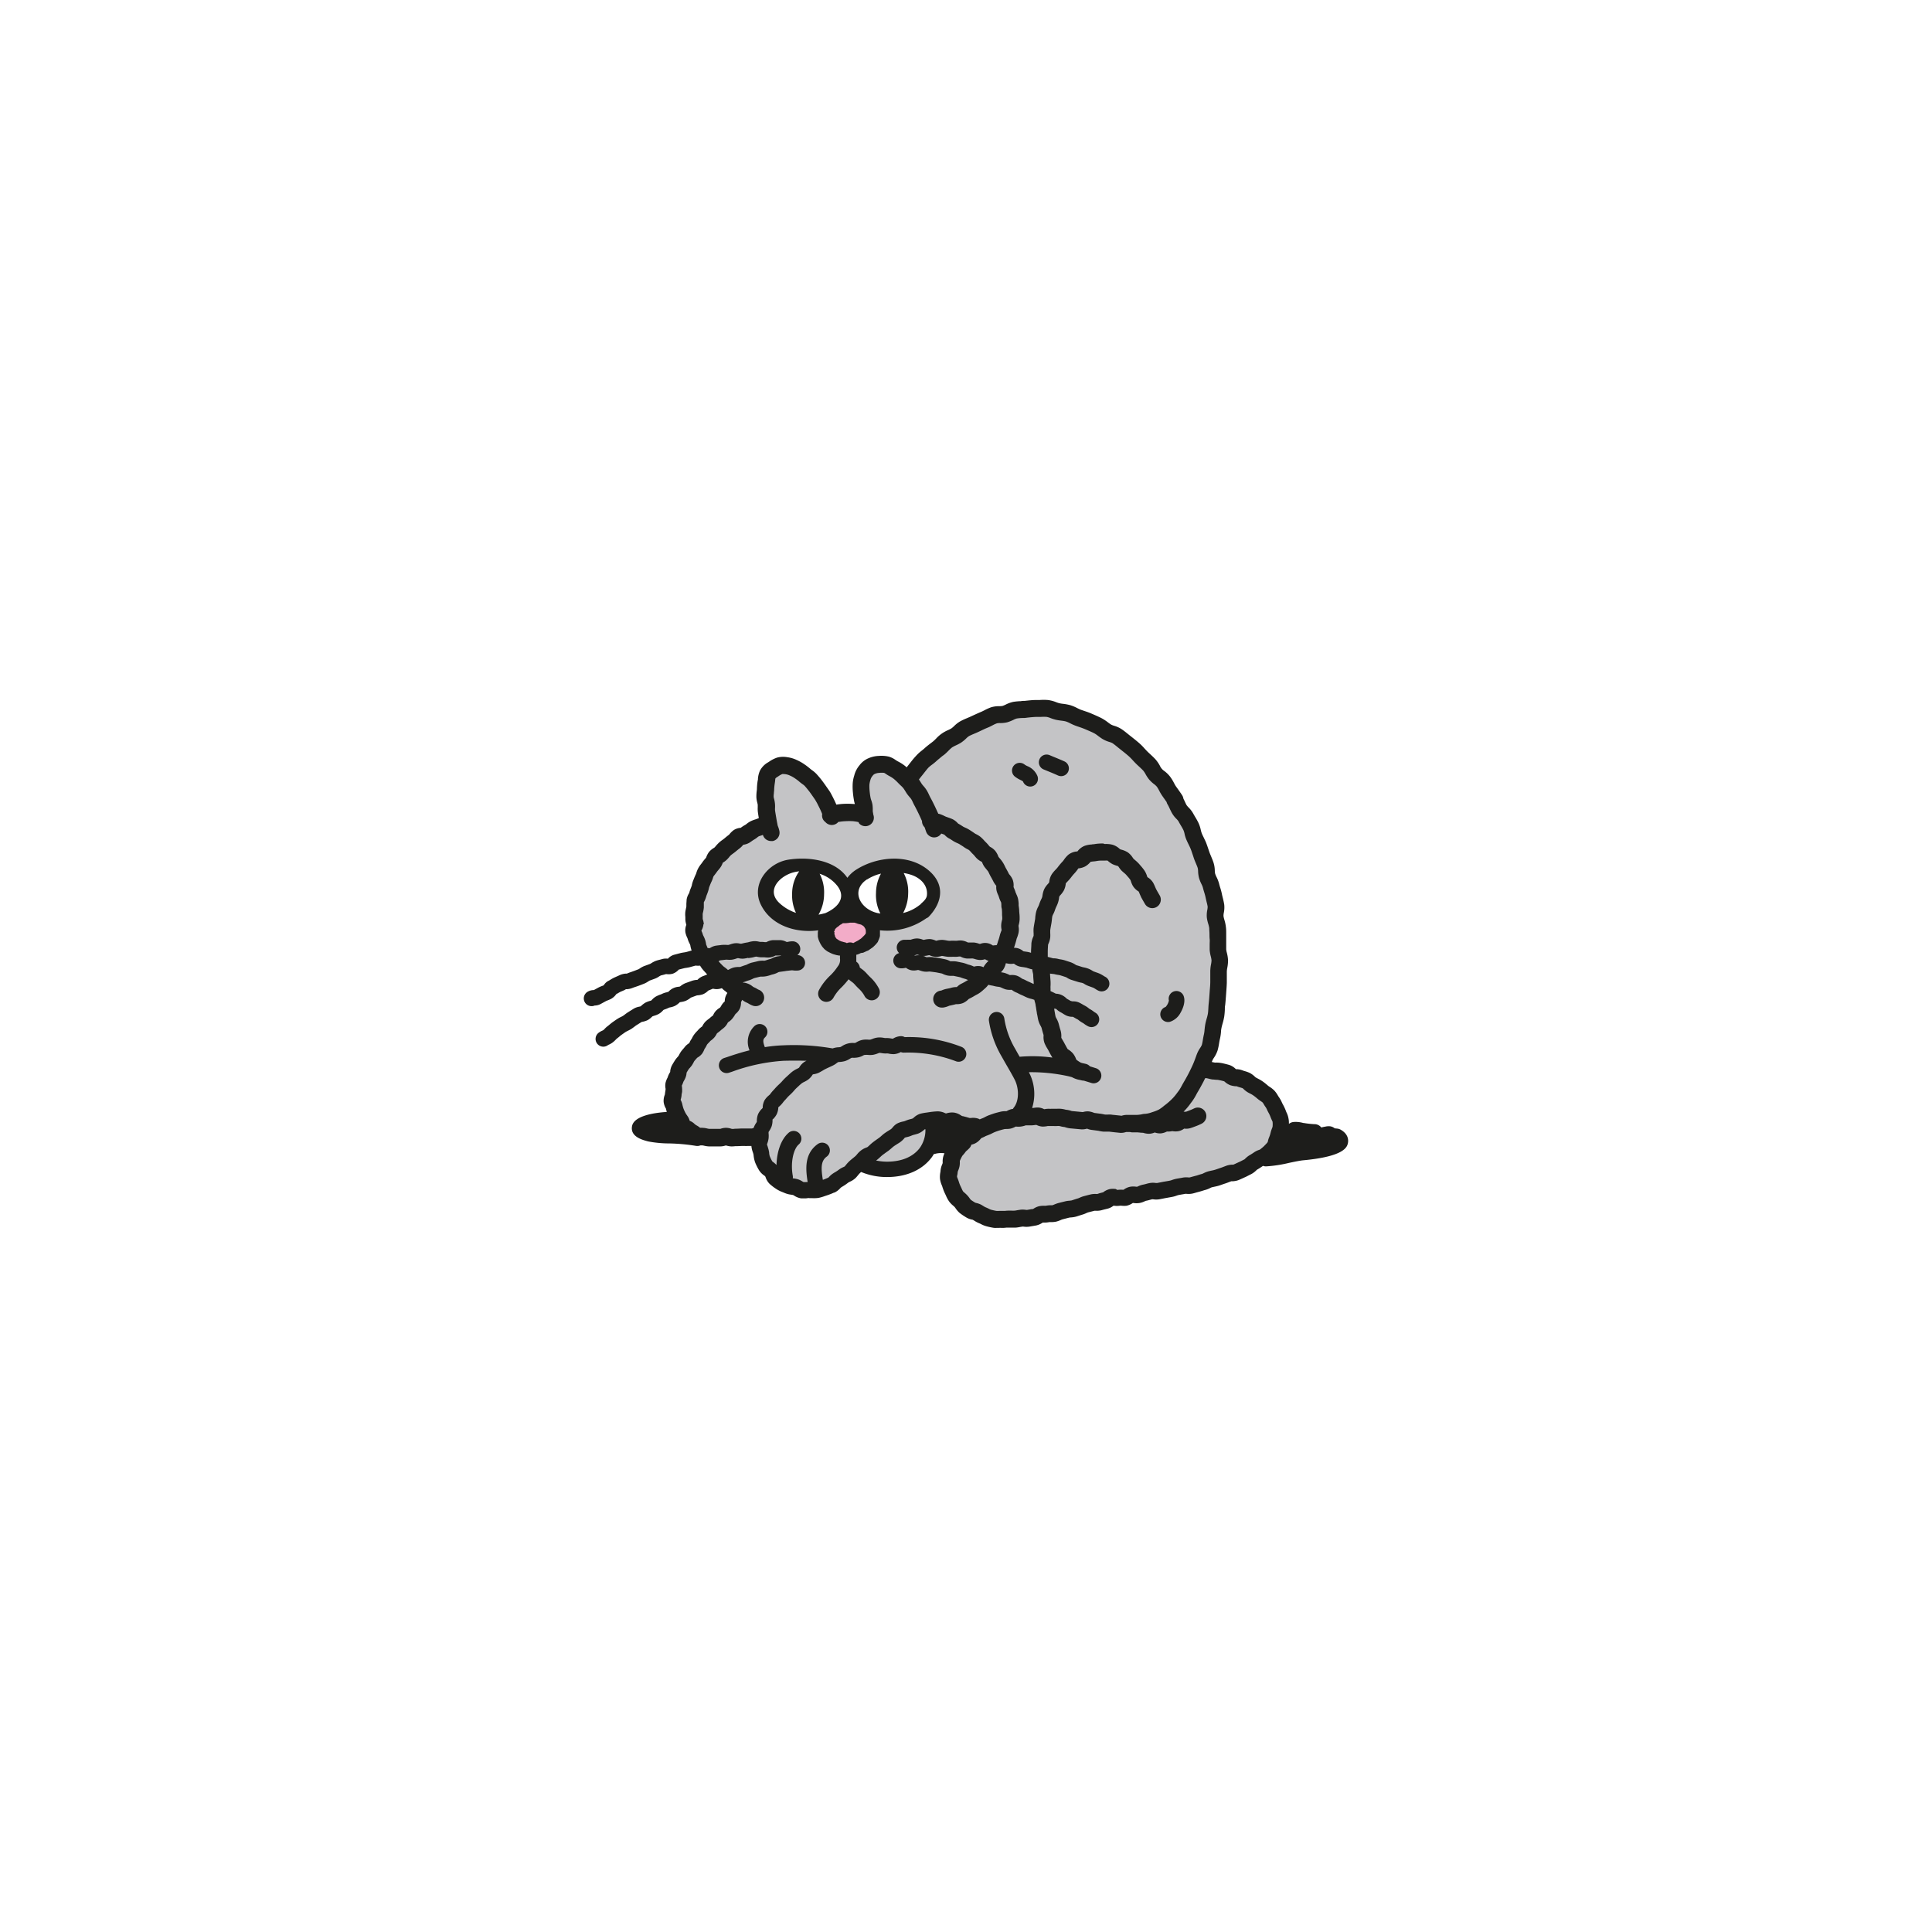 <svg xmlns="http://www.w3.org/2000/svg" viewBox="0 0 500 500">
  <title>cat-left</title>
  <g>
    <path d="M331.42,289.89c0-.07,0-.15,0-.22a3.42,3.42,0,0,0-.31-.75l0-.11a4.49,4.49,0,0,1-.24-.56,9.36,9.36,0,0,0-.74-1.57l-.24-.5a.54.54,0,0,0-.05-.11l-.07-.16a4.38,4.38,0,0,0-.46-.78,5.44,5.44,0,0,1-.37-.59,5.06,5.06,0,0,0-.6-.84,4.36,4.36,0,0,0-.84-.67l-.1-.06c-.18-.13-.37-.26-.51-.38l-.21-.17c-.41-.36-.79-.66-1.15-.92a8.7,8.7,0,0,0-.81-.48l-.17-.09c-.19-.09-.38-.19-.58-.31a3.59,3.59,0,0,1-.56-.44l0,0a3.2,3.2,0,0,0-.76-.6l-.16-.08c-.14-.06-.46-.17-.87-.29a5.17,5.17,0,0,1-.63-.21,2.21,2.21,0,0,0-.57-.17,3,3,0,0,0-.44,0,3.92,3.92,0,0,1-.8-.15,2.21,2.21,0,0,1-.69-.45l-.23-.19a2.13,2.13,0,0,0-.79-.41c-.49-.14-1-.26-1.51-.37a5.68,5.68,0,0,0-1.05-.11c-.26,0-.54,0-.75-.06s-.49-.1-.73-.16l-.11,0-.14,0c-.31-.07-.6-.12-.69-.13a4.52,4.52,0,0,0-.53,0,2.27,2.27,0,0,0-1.65.72c.18-.36.35-.72.51-1.1.33-.78.61-1.55.91-2.4l.1-.25a6.47,6.47,0,0,1,.63-1.18,5.55,5.55,0,0,0,.71-1.39,11.3,11.3,0,0,0,.29-1.38l0-.16c.07-.42.14-.84.23-1.21a10.4,10.4,0,0,0,.23-1.55l0-.18c0-.34.08-.73.15-1.13s.18-.76.3-1.2a12.26,12.26,0,0,0,.38-1.56c.07-.48.1-1,.14-1.61,0-.4,0-.8.09-1.2.08-.71.13-1.44.18-2.2l.08-1.1c.07-.78.12-1.57.15-2.33s0-1.3,0-1.9c0-.31,0-.61,0-1a7.33,7.33,0,0,1,.16-1.35,9.08,9.08,0,0,0,.16-1.52,8.17,8.17,0,0,0-.25-1.45,7.32,7.32,0,0,1-.23-1.32c0-.44,0-.87,0-1.27s0-1,0-1.54,0-.87-.05-1.34,0-1-.07-1.55a9.19,9.19,0,0,0-.33-1.48,8.89,8.89,0,0,1-.29-1.27,4.88,4.88,0,0,1,.12-1.47v-.11a4.28,4.28,0,0,0,.07-1.27,9.68,9.68,0,0,0-.27-1.3l-.09-.38c-.08-.32-.15-.64-.22-1s-.22-.87-.38-1.39-.23-.77-.33-1.17a6.83,6.83,0,0,0-.54-1.34,8.62,8.62,0,0,1-.46-1.15,5.32,5.32,0,0,1-.16-1.24A6.2,6.2,0,0,0,312,224c-.14-.44-.33-.88-.53-1.35l-.11-.27c-.12-.28-.24-.57-.33-.83l-.48-1.42c-.13-.38-.26-.77-.43-1.19s-.4-.91-.63-1.36-.33-.68-.5-1.08a5.69,5.69,0,0,1-.35-1.18,7,7,0,0,0-.44-1.36c-.22-.46-.49-.92-.74-1.33l-.06-.12c-.18-.29-.36-.59-.51-.88a4.41,4.41,0,0,0-.77-1l-.14-.15a5.35,5.35,0,0,1-.81-1c-.15-.25-.27-.51-.4-.78l-.11-.22a11.13,11.13,0,0,0-.66-1.29,2.52,2.52,0,0,0-.34-.77l-.14-.2c-.14-.2-.27-.39-.43-.6l-.37-.54-.24-.33a10.87,10.87,0,0,1-.58-1l0-.07a8.89,8.89,0,0,0-.78-1.31,5.44,5.44,0,0,0-1.11-1.08,6.33,6.33,0,0,1-1-.89,7.3,7.3,0,0,1-.72-1.11,7.4,7.4,0,0,0-.85-1.24c-.39-.42-.82-.83-1.26-1.23-.25-.23-.5-.46-.74-.71s-.53-.55-.85-.89a13.38,13.38,0,0,0-1.12-1.14c-.61-.54-1.27-1.06-1.91-1.56l-.29-.23-.46-.37-.2-.16c-.45-.37-1-.8-1.56-1.2a5.07,5.07,0,0,0-1.39-.6,5.55,5.55,0,0,1-1.22-.51c-.28-.17-.53-.35-.76-.52l-.21-.15a9.07,9.07,0,0,0-1.33-.89c-.56-.29-1.15-.55-1.79-.82l-.75-.33c-.55-.24-1.12-.43-1.71-.63l-.95-.33a8.69,8.69,0,0,1-1.13-.52l-.13-.06a8.56,8.56,0,0,0-1.27-.53,9.15,9.15,0,0,0-1.44-.28l-.26,0c-.34-.05-.7-.09-1.12-.19a9.42,9.42,0,0,1-1-.3l-.08,0a7,7,0,0,0-1.67-.46,15,15,0,0,0-1.73,0l-.29,0c-.23,0-.47,0-.75,0-.94,0-1.94.12-2.74.22l-1.13.07H264a12.47,12.47,0,0,0-1.46.15,5.48,5.48,0,0,0-1.41.52l-.12.06a8.69,8.69,0,0,1-1.1.44,6,6,0,0,1-1.26.13,4.82,4.82,0,0,0-1.55.18,8.76,8.76,0,0,0-1.36.6l-.1.05c-.33.17-.71.37-1.06.51-.66.26-1.29.57-1.9.86l-.67.31c-.28.14-.55.25-.83.37L251,188c-.49.21-1,.43-1.42.66a5.13,5.13,0,0,0-1.2.94l-.09.08a6.61,6.61,0,0,1-.94.77,9.7,9.7,0,0,1-1.11.58l-.1.05a8.67,8.67,0,0,0-1.27.71,9.31,9.31,0,0,0-.93.83l-.21.2a11.78,11.78,0,0,1-.89.84c-.19.16-.4.31-.6.46l-.21.16c-.48.38-.92.71-1.35,1.11-.28.26-.57.49-.91.75a10.07,10.07,0,0,0-1.2,1c-.32.34-.63.72-.95,1.13l-.28.35-.47.6-.06.07c-.28.34-.56.71-.87,1.1a2.23,2.23,0,0,0-.31,2.18l0,0a9.08,9.08,0,0,0-.87-.9c-.16-.15-.32-.3-.47-.46a18.92,18.92,0,0,0-1.45-1.36,9.05,9.05,0,0,0-1.26-.79l-.42-.24a4.16,4.16,0,0,1-.55-.34l-.1-.07a3.84,3.84,0,0,0-.9-.48l-.11,0a6.81,6.81,0,0,0-2-.12,5.49,5.49,0,0,0-1.87.42,3.7,3.7,0,0,0-1.53,1.21,4.83,4.83,0,0,0-.91,1.66l-.1.39a7,7,0,0,0-.29,1.55,14.3,14.3,0,0,0,.07,1.95,18.31,18.31,0,0,0,.28,2,5.88,5.88,0,0,0,.2.73l0,.12,0,.11a4.16,4.16,0,0,1,.19.67,7.26,7.26,0,0,1,.06,1.13,2.77,2.77,0,0,0,0,.5.5.5,0,0,0,0,.12l0,.29c0,.28.08.54.12.71a2.23,2.23,0,0,0-1.27-.82,12.56,12.56,0,0,0-1.8-.29c-.43,0-.89-.06-1.39-.06h-.65a13.24,13.24,0,0,0-1.9.18,4.32,4.32,0,0,0-.6.11,2.19,2.19,0,0,0-1.06.74,4,4,0,0,0-.29-.28,2.55,2.55,0,0,0-.13-1.13l-.12-.31-.08-.19c-.21-.48-.43-1-.67-1.43l-.06-.12c-.07-.15-.15-.31-.23-.46l-.08-.16a9.76,9.76,0,0,0-.5-.92c-.22-.38-.47-.74-.71-1.08l-.47-.67c-.3-.43-.61-.87-.92-1.24a17.13,17.13,0,0,0-1.15-1.38,4.66,4.66,0,0,0-.86-.72l-.58-.44a14.25,14.25,0,0,0-1.46-1.12,9.45,9.45,0,0,0-1.57-.88,6,6,0,0,0-1.78-.55c-.38,0-.82-.09-1.05-.09l-.42,0-.33.08a5.58,5.58,0,0,0-1.44.74l-.36.25a3.32,3.32,0,0,0-1.27,1.16,2.35,2.35,0,0,0-.23.57c0,.12-.1.58-.14.89l-.08.62a16,16,0,0,0-.19,2,4.38,4.38,0,0,1,0,.5V205a7.9,7.9,0,0,0-.08,1.16,4.31,4.31,0,0,0,.17,1.06,6.54,6.54,0,0,1,.17.86,6.39,6.39,0,0,1,0,.85,6.62,6.62,0,0,0,0,1c.05.36.11.72.17,1.07l.13.77c.06.42.14.81.2,1.18l.14.68a4.54,4.54,0,0,0,.29,1.05.93.93,0,0,1,0,.13,2.24,2.24,0,0,0-2.68-.87c-.15.05-.3.11-.45.15l-.21.07a5.18,5.18,0,0,0-.74.3,5.36,5.36,0,0,0-.62.43,4.3,4.3,0,0,1-.57.41,6.22,6.22,0,0,0-.73.47l-.58.39a2.31,2.31,0,0,1-.73.21,2.25,2.25,0,0,0-1.23.61l-.19.21,0,0a3.44,3.44,0,0,1-.51.5l-.76.61-.47.38a3.8,3.8,0,0,1-.38.29l-.29.21c-.19.14-.37.28-.49.39a6.16,6.16,0,0,0-.67.72,5.57,5.57,0,0,1-.43.49,2.93,2.93,0,0,1-.51.39,3,3,0,0,0-.35.23,2.26,2.26,0,0,0-.65.79c0,.11-.11.24-.17.4a2.06,2.06,0,0,1-.29.55c-.13.18-.27.35-.39.5a5.81,5.81,0,0,0-.58.73c-.08.12-.17.23-.26.35l-.2.26a6.36,6.36,0,0,0-.43.59,1.14,1.14,0,0,0-.1.19,4.46,4.46,0,0,0-.27.71l0,.07a3.4,3.4,0,0,1-.23.57c-.16.34-.3.68-.42,1l-.14.35a3.82,3.82,0,0,0-.29.92,3.83,3.83,0,0,1-.16.58l0,.09c-.05.15-.1.29-.15.41l-.13.33a5.43,5.43,0,0,0-.22.68,3.82,3.82,0,0,1-.35.8l-.09.18a2.34,2.34,0,0,0-.23.85c0,.22,0,.44,0,.58v.24c0,.14,0,.29,0,.52a5.64,5.64,0,0,1-.14.8c-.05.23-.1.47-.14.73s0,.22,0,.33a6.13,6.13,0,0,0,0,.63c0,.21,0,.41,0,.61a2.45,2.45,0,0,0,0,.27,2.49,2.49,0,0,0,.14.6,3,3,0,0,1,.14.69,2,2,0,0,1-.14.68,2.2,2.2,0,0,0,0,1.39c0,.08.07.19.11.28l0,.06a3.39,3.39,0,0,1,.26.7,3.86,3.86,0,0,0,.34.78,6.47,6.47,0,0,1,.26.62,3.94,3.94,0,0,1,.15.65,3.29,3.29,0,0,0,.17.71l.06.15c.07.16.14.33.21.52l.05.1a2.24,2.24,0,0,0,2,1.53h.12a2.53,2.53,0,0,0,.58.07h.06a2.35,2.35,0,0,0-.36.93,2.22,2.22,0,0,0,.52,1.8l.17.2c.26.31.54.59.81.86l.28.29a6.11,6.11,0,0,0,.68.55c.16.12.33.25.51.41l.24.22a2.3,2.3,0,0,0,1.32.51,2,2,0,0,0,.21.2c.68.56,1.38.94,2,1.39a2.23,2.23,0,0,0,1,1.17,2.63,2.63,0,0,1,.19.54,2.24,2.24,0,0,0-1.25,1.15,2.15,2.15,0,0,1-.17.34,2.25,2.25,0,0,0-.12.21,2.3,2.3,0,0,0-.25,1,1.41,1.41,0,0,0,0,.2,1.25,1.25,0,0,1-.1.56,1.77,1.77,0,0,1-.46.53,3.49,3.49,0,0,0-.45.47c-.09.12-.17.25-.27.41a5.4,5.4,0,0,1-.51.72,2.24,2.24,0,0,1-.52.41l-.16.12a2.34,2.34,0,0,0-.74.89,2.25,2.25,0,0,1-.37.57,6.06,6.06,0,0,1-.54.44,3.77,3.77,0,0,0-.5.43c-.15.12-.3.25-.46.36a.54.54,0,0,0-.12.09,2.57,2.57,0,0,0-.4.34,1.57,1.57,0,0,0-.21.24,1.53,1.53,0,0,0-.17.27,1,1,0,0,0-.11.17,1.93,1.93,0,0,1-.34.52,3.57,3.57,0,0,1-.43.38,4.57,4.57,0,0,0-.47.38l-.14.16a3.92,3.92,0,0,1-.35.38,4.59,4.59,0,0,0-.51.56,2.68,2.68,0,0,0-.36.61l-.05.09a5.29,5.29,0,0,1-.31.53,2.26,2.26,0,0,0-.46,1.27,2,2,0,0,1,.1-.58,2.29,2.29,0,0,1-.29.54,2,2,0,0,1-.61.46,2.19,2.19,0,0,0-.48.37c-.06,0-.11.12-.17.18l-.18.22-.09.1a7.74,7.74,0,0,0-.51.61,5.68,5.68,0,0,0-.38.64,4.08,4.08,0,0,1-.28.5c-.14.19-.29.36-.45.54a3.14,3.14,0,0,0-.41.52l-.19.29-.45.75a2.35,2.35,0,0,0-.23.57c0,.09,0,.19-.05.28s0,.08,0,.11a2.06,2.06,0,0,1-.16.65,2.51,2.51,0,0,1-.22.43,3.44,3.44,0,0,0-.33.67.42.42,0,0,0,0,.1,4.26,4.26,0,0,1-.19.49,2.2,2.2,0,0,0-.15.31,2.6,2.6,0,0,0-.12,1.24c0,.13,0,.29,0,.47a1.41,1.41,0,0,1,0,.2l-.07.46c-.05.28-.09.56-.13.9a2.94,2.94,0,0,1-.12.52l0,.11a2.3,2.3,0,0,0,.16,1.67,2.51,2.51,0,0,1,.24.6l0,.13a11.25,11.25,0,0,0,.36,1.26,10.09,10.09,0,0,0,.58,1.3,6.85,6.85,0,0,0,.52.86c.08.13.17.27.26.39h0a1.74,1.74,0,0,1,.18.43,2.25,2.25,0,0,0,1.3,1.49,2.43,2.43,0,0,1,.41.21l.18.17a4.61,4.61,0,0,0,1,.72,2.28,2.28,0,0,1,.45.29l.17.13a2.2,2.2,0,0,0,1.18.45l.5,0,.51,0a5.35,5.35,0,0,1,.55.11l.12,0,.11,0a3.57,3.57,0,0,0,.71.1h1.73l1.1,0a2.36,2.36,0,0,0,.75-.12l.09,0a3.2,3.2,0,0,1,.74-.13,3.06,3.06,0,0,1,.58.12,3.23,3.23,0,0,0,.51.14,3.84,3.84,0,0,0,1.07,0l.15,0,.5,0,1.26-.07h.69a4.62,4.62,0,0,0,.76,0l.68,0h.16l.55,0a1.35,1.35,0,0,0,.29-.05l.41-.13.1,0a2.27,2.27,0,0,0,1-.58l0,.24v.05a4.09,4.09,0,0,1,0,.69,3.68,3.68,0,0,1-.19.76l0,.1,0,.11a4.21,4.21,0,0,0-.15.59,2.19,2.19,0,0,0,.14,1.13c0,.07.08.23.1.31l.05.15a4.58,4.58,0,0,1,.17.59,2.38,2.38,0,0,1,.06.37l0,.28a5.71,5.71,0,0,0,.27,1.21,11.41,11.41,0,0,0,.84,1.74,2.26,2.26,0,0,0,1.3,1,2.37,2.37,0,0,1-.61-.28l.18.14a3.81,3.81,0,0,1,.5.44,2.25,2.25,0,0,0,2.45.57,2.31,2.31,0,0,0,1-.71,17.39,17.39,0,0,0,.21,1.75,2.26,2.26,0,0,0,1.87,2.54l.19,0a6.22,6.22,0,0,1,.75.15,2.77,2.77,0,0,1,.72.35,3.17,3.17,0,0,0,.6.32,2.2,2.2,0,0,0,.72.15h.23c.26,0,.57,0,1-.06a2.25,2.25,0,0,0,1.71-.79,2.23,2.23,0,0,0,.42-.75,2.4,2.4,0,0,0,.66.61,2.26,2.26,0,0,0,1.88.21c.56-.18,1.12-.43,1.49-.59l.12-.05a2.42,2.42,0,0,0,.9-.67l.09-.1a3.06,3.06,0,0,1,.65-.54l.22-.15a11.58,11.58,0,0,0,1.36-.88,2.67,2.67,0,0,1,.63-.36l.05,0a4.67,4.67,0,0,0,.69-.36,2.38,2.38,0,0,0,.45-.39l.32-.39.06-.08a10.42,10.42,0,0,1,.71-.79c.24-.21.51-.43.85-.7l.63-.53a6.49,6.49,0,0,0,.48-.51l.16-.18a4.4,4.4,0,0,1,.64-.67,2.43,2.43,0,0,1,.46-.27,2.23,2.23,0,0,0,1.56,3.18,16.54,16.54,0,0,0,3.3.35c4.56,0,8.11-1.55,10.27-4.5a10.13,10.13,0,0,0,1.9-6.24,2.27,2.27,0,0,0-.87-1.67,2.14,2.14,0,0,0-.32-.2l.21,0a18.12,18.12,0,0,1,2-.2,2.48,2.48,0,0,1,.91.26,3.48,3.48,0,0,0,.81.26,2.39,2.39,0,0,0,.8,0l.37-.1a3.42,3.42,0,0,1,.78-.12l.25,0a2.41,2.41,0,0,1,.82.38,3.32,3.32,0,0,0,.91.45l.1,0,.12,0c.52.13,1.07.27,1.66.46a3,3,0,0,0,1.18.07,2.35,2.35,0,0,1,1,0,2.28,2.28,0,0,0,1.42.3c-.14.08-.29.14-.47.22a5.54,5.54,0,0,0-.64.33,1.7,1.7,0,0,0-.45.35,2.6,2.6,0,0,0-.24.28,2.84,2.84,0,0,1-.52.52,1.89,1.89,0,0,1-.66.24,2.18,2.18,0,0,0-1.06.61,2.36,2.36,0,0,0-.61,1,5.6,5.6,0,0,1-.55.54,3.94,3.94,0,0,0-.5.5,2.14,2.14,0,0,0-.13.19,5.32,5.32,0,0,1-.37.46l0,0a3.79,3.79,0,0,0-.63.85,14.3,14.3,0,0,0-.68,1.41,2.26,2.26,0,0,0-.17.85v.33a2.64,2.64,0,0,1,0,.68,3.83,3.83,0,0,1-.22.65.5.5,0,0,0,0,.13,2.82,2.82,0,0,0-.2.65c0,.1,0,.21,0,.31a2.49,2.49,0,0,1-.07.5s0,.07,0,.11l0,.13a5.29,5.29,0,0,0-.06.65,2,2,0,0,0,.07.54c0,.13.18.55.28.8s.15.4.21.58a9.89,9.89,0,0,0,.63,1.6c.08.16.15.32.23.49a.31.31,0,0,0,.05.1,5.54,5.54,0,0,0,.51,1l.11.14a5.38,5.38,0,0,0,.62.59c.16.14.34.29.49.45l.07.08a5.62,5.62,0,0,1,.35.44l0,.05a5,5,0,0,0,.53.67l.15.13a8.3,8.3,0,0,0,.95.67l.49.31.27.13a3,3,0,0,0,.62.2,3,3,0,0,1,.73.24c.15.08.3.18.53.32l.13.08a4.69,4.69,0,0,0,.84.42c.21.08.41.19.66.31l.1.05a3.81,3.81,0,0,0,.79.31l.42.1c.45.11.89.21,1.25.26a4.06,4.06,0,0,0,.56,0h.48c.23,0,.46,0,.7,0a5.61,5.61,0,0,0,.93,0h.11a4.77,4.77,0,0,1,.66-.05h.62a11.62,11.62,0,0,0,1.17,0c.3,0,.6-.08.9-.14l.73-.12a2.74,2.74,0,0,1,.73,0h0a3.4,3.4,0,0,0,1.05,0l1.23-.21.24,0a2.32,2.32,0,0,0,.85-.33l.16-.1a2.23,2.23,0,0,1,.74-.34,4.3,4.3,0,0,1,.81-.05,6.83,6.83,0,0,0,.74,0,.45.45,0,0,0,.16,0,4.48,4.48,0,0,1,.8-.07h.16a4.71,4.71,0,0,0,.53,0,2,2,0,0,0,.35-.08,5.18,5.18,0,0,0,.67-.25l.14-.06a4.45,4.45,0,0,1,.7-.24l1.68-.43a4.13,4.13,0,0,1,.74-.1l.14,0h.12a6.05,6.05,0,0,0,.66-.11c.29-.07.57-.17.81-.25l.26-.09a5.83,5.83,0,0,1,.58-.17c.26-.08.51-.18.75-.28l0-.06.12,0,0,.05a4.56,4.56,0,0,1,.72-.27l.5-.13,1.19-.31a2.62,2.62,0,0,1,.59-.06h.48a2.65,2.65,0,0,0,.56-.05l.15,0,.57-.15.31-.09.55-.13.35-.11a2.5,2.5,0,0,0,.63-.36,2.05,2.05,0,0,1,.77-.38,2.24,2.24,0,0,1,.78,0,3.79,3.79,0,0,0,.58.05h.26l.19,0,.39,0h.36a2.58,2.58,0,0,0,1.6-.33l.16-.1a2,2,0,0,1,.79-.37,2.81,2.81,0,0,1,.88,0l.27,0a2.27,2.27,0,0,0,1-.1l.46-.19a3.17,3.17,0,0,1,.87-.29l.6-.14.22-.06a5.6,5.6,0,0,1,.81-.19,2.47,2.47,0,0,1,.82,0l.17,0a3,3,0,0,0,.85,0l.43-.09.5-.09c.22-.05.44-.1.66-.13l1-.18.73-.13a5.08,5.08,0,0,0,.74-.21l.1,0a6,6,0,0,1,.77-.24l.78-.14c.33,0,.65-.1,1-.17a3.38,3.38,0,0,1,.84,0,3.19,3.19,0,0,0,.45,0H308l.3,0,.53-.15.58-.16.38-.11a6.33,6.33,0,0,0,1-.27c.27-.09.53-.17.85-.25a4.69,4.69,0,0,0,.78-.32,4.93,4.93,0,0,1,.76-.32l.51-.12.27-.06c.31-.06.62-.13.9-.21s.66-.21.94-.31l.71-.24c.33-.11.66-.23.9-.33l.41-.15.31-.12a3.26,3.26,0,0,1,.78-.13,3.5,3.5,0,0,0,.65-.08,1.66,1.66,0,0,0,.38-.11c.26-.1.6-.26.94-.42l.38-.17.16-.08a10.59,10.59,0,0,0,1-.46l.63-.32a1.75,1.75,0,0,0,.29-.18,3.13,3.13,0,0,0,.47-.4,3.11,3.11,0,0,1,.61-.49c.47-.27.94-.57,1.49-.95a4,4,0,0,1,.75-.34,3.07,3.07,0,0,0,.34-.14,2.29,2.29,0,0,0,.5-.3l.49-.4a7.37,7.37,0,0,0,.78-.69l.37-.39a6.32,6.32,0,0,0,.76-.87,2,2,0,0,0,.26-.47,3.34,3.34,0,0,0,.19-.65,4.21,4.21,0,0,1,.2-.63,7.9,7.9,0,0,0,.43-1.3l.1-.37a6,6,0,0,1,.21-.64,3.79,3.79,0,0,0,.29-.93.76.76,0,0,0,0-.15A8.07,8.07,0,0,0,331.42,289.89Zm-132-61.79a7.61,7.61,0,0,1,5.36-3.76,20.36,20.36,0,0,1,3.14-.24c2.15,0,7.42.39,9.91,4a2.26,2.26,0,0,0,1.82,1,2.17,2.17,0,0,0,1.84-.92,6.49,6.49,0,0,1,1.64-1.52,16.31,16.31,0,0,1,8.69-2.56,11.48,11.48,0,0,1,7.3,2.38,5.53,5.53,0,0,1,2.31,3.82c.12,1.94-1.11,3.72-2.2,4.91a2,2,0,0,0-.43.24,15.37,15.37,0,0,1-10.45,2.71,2.22,2.22,0,0,0-1.78.54,2.27,2.27,0,0,0-.76,1.69v.1c0,.26,0,.51,0,.76a.59.59,0,0,0,0,.13l-.07.3a4.42,4.42,0,0,1-.21.56l-.78.88-.07.07,0,0-.62.43-.38.26-.12.05-.3.15-.58.26-.06,0-.09,0h-.05l-.14,0a1.46,1.46,0,0,0-.19.07l-.23,0-.14,0a2.24,2.24,0,0,0-1.8,1.52,2.29,2.29,0,0,0-1.73-1.31l-.22,0-.54-.1-.56-.17-.15-.06a3.56,3.56,0,0,1-.55-.25l-.1,0-.29-.15-.26-.19-.6-.64a4,4,0,0,1-.32-.57l-.19-.39-.15-.58v0l0-.46a1.91,1.91,0,0,1,0-.21,2.25,2.25,0,0,0-2.49-2.75,16.62,16.62,0,0,1-2.11.14c-3.78,0-8.52-1.49-10.47-5.68A5,5,0,0,1,199.38,228.1Z" style="fill: #c4c4c6"/>
    <path d="M226.13,241a1.89,1.89,0,0,0,0-.41,3.23,3.23,0,0,0-.28-1c0-.08-.08-.17-.13-.25l-.12-.19a2,2,0,0,0-.14-.25,3.24,3.24,0,0,0-.48-.6l-.11-.12a2.79,2.79,0,0,0-.32-.28l0,0a2.27,2.27,0,0,0-.32-.22l-.22-.12a2.08,2.08,0,0,0-.91-.35l-.11,0-.28-.07-.18-.07-.5-.17-.34-.09a2,2,0,0,0-.42-.06l-.86,0a1.78,1.78,0,0,0-.46,0h-.1l-.39.06-.28,0-.2,0-.28,0h-.1l-.52.07-.37.1a3.75,3.75,0,0,0-.53.21l-.29.14a2.65,2.65,0,0,0-.39.23,4,4,0,0,0-.49.36l-.17.16-.11.07a3.48,3.48,0,0,0-.69.57l-.23.22a2.12,2.12,0,0,0-.29.38,1.92,1.92,0,0,0-.21.47l-.05.11-.05.14a2.48,2.48,0,0,0-.35,1l0,.23a1,1,0,0,0,0,.17,2.14,2.14,0,0,0,.08.91l0,.13.06.18a1.59,1.59,0,0,0,.09.39,2.27,2.27,0,0,0,.27.54l.29.4a.76.76,0,0,0,.08.11h0a1.76,1.76,0,0,0,.29.33,1.49,1.49,0,0,0,.27.23l.29.19.12.08.27.18.1.06a1.9,1.9,0,0,0,.37.2l.37.16.3.12.05,0,.28.09.11,0,.41.1.12,0h.06a2,2,0,0,0,1,.27,14.88,14.88,0,0,1,2.84-.41l.17-.09.22-.12a1.16,1.16,0,0,0,.27-.14l.09-.05.24-.12h0a1,1,0,0,0,.24-.15l.45-.3.31-.2a1.69,1.69,0,0,0,.25-.2l.21-.19c.18-.19.4-.4.62-.61a1.55,1.55,0,0,0,.24-.27l0,0a3.27,3.27,0,0,0,.34-.44l.06-.1.12-.19a1.93,1.93,0,0,0,.31-1.06v-.18a1.82,1.82,0,0,0,0-.32Z" style="fill: #f3acc8"/>
    <path d="M306.4,258c.46,1.64-.55,3.53-.87,4.08a4.79,4.79,0,0,1-2.78,2.37,1.85,1.85,0,0,1-.46.05,2,2,0,0,1-.63-3.9,3.58,3.58,0,0,0,.85-1.65,2,2,0,0,1,3.89-.95ZM272.51,195.8l-.88-.37a2,2,0,1,0-1.54,3.7l.9.37c.94.38,1.9.77,2.81,1.19a2,2,0,0,0,1.65-3.65C274.49,196.61,273.49,196.2,272.51,195.8Zm-6.65,2.46a4.17,4.17,0,0,1-.73-.42,2,2,0,0,0-2.56,3.07,7.15,7.15,0,0,0,1.5.93c.48.24.65.34.69.43a2,2,0,0,0,1.87,1.29,2,2,0,0,0,.72-.14,2,2,0,0,0,1.14-2.58A4.75,4.75,0,0,0,265.86,198.26Zm-42.22,44,.09-.09Zm-.85,4.4.25-.07.14,0,.07,0h.06l.18-.08.64-.29.36-.17.1,0,0,0h0l.27-.18.18-.12.77-.54.1-.07h0l.14-.13,0,0,.06-.06.28-.27.27-.28c.09-.09.12-.14.19-.22l.17-.21.09-.11a.83.83,0,0,0,.11-.17h0l0,0,0-.07.06-.12a7.53,7.53,0,0,0,.39-1l.06-.29,0-.15v-.11h0l0-.19c0-.34,0-.69,0-1v0a17.46,17.46,0,0,0,12-3.11,1.76,1.76,0,0,0,.71-.48c3.55-3.79,4.18-8.41-.28-12.06-5.19-4.25-13.29-3.45-18.64,0a8.54,8.54,0,0,0-2.22,2.07c-3.19-4.62-10-5.52-15.25-4.7s-9.64,6.23-7.22,11.47c2.59,5.57,9.14,7.61,14.92,6.82a3.33,3.33,0,0,0-.1.62v.3l0,.42,0,.28a7.21,7.21,0,0,0,.27,1l.24.52a6.26,6.26,0,0,0,.5.88l.12.19.09.1.17.2.17.19.12.14h0l0,0,0,0,.08.07.16.13c.2.15.47.36.61.44l.41.21a9.06,9.06,0,0,0,1.07.48l.8.23.69.13.23,0c0,.27,0,.5,0,.72a2.64,2.64,0,0,1-.59,2.12,13.5,13.5,0,0,1-2,2.39,14.85,14.85,0,0,0-2.85,3.73,2.1,2.1,0,0,0,1,2.81,2.17,2.17,0,0,0,.92.21,2.11,2.11,0,0,0,1.89-1.17,11.2,11.2,0,0,1,2.12-2.67,25.53,25.53,0,0,0,1.75-2c.27.24.53.44.75.61a4.1,4.1,0,0,1,.71.59c.35.4.71.77,1.08,1.14a7.39,7.39,0,0,1,1.54,1.9,2.09,2.09,0,0,0,1.9,1.2,2,2,0,0,0,.89-.2,2.1,2.1,0,0,0,1-2.8,11.1,11.1,0,0,0-2.35-3.06c-.3-.3-.6-.61-.89-.94a8.26,8.26,0,0,0-1.38-1.21l-.35-.27a2.07,2.07,0,0,0-.91-1.51c0-.33,0-.69,0-1.09,0-.21,0-.45,0-.71l.25-.05A4.58,4.58,0,0,0,222.79,246.64Zm-7.12-4.95v0h0v.08Zm.23-.65.06-.11.11-.3c0-.07.06-.18.09-.23l.22-.22a2,2,0,0,1,.42-.34,4.33,4.33,0,0,0,.47-.38,2.08,2.08,0,0,1,.3-.21l0,0,.07,0L218,239a1,1,0,0,1,.23-.08l.11,0,.12,0,.35,0a5.81,5.81,0,0,0,.65-.06c.22,0,.55-.09.6-.08l.16,0h.19l.7,0,.34.09c.23.07.34.13.62.22l.34.09a1,1,0,0,1,.24.07h.14l.1.07.31.17a.9.9,0,0,0,.12.1l.06,0,.14.15a1.22,1.22,0,0,1,.24.31l0,0h0l0,0,.17.28c.08.25.05,0,.15.55a.25.25,0,0,0,0,.17s0-.05,0-.07v.07h0v.13l0,.29s0,0,0,.06h0l-.12.19c-.05.07-.11.17-.14.2l-.09.1-.09.1,0,0h0l-.66.64-.15.14-.26.17-.56.37.1,0,0,0-.07,0h-.05l-.08.05-.24.12c-.17.1-.19.09-.25.13l-.17.09-.43.24,0,0a2,2,0,0,0-.81-.17h0a2,2,0,0,0-.84.18l-.25-.13h0l-.34-.09-.39-.1-.3-.1-.11,0h0l-.16-.07-.34-.14c-.13-.09-.33-.2-.4-.26l-.38-.25s-.07-.06-.07-.08l0,0h0l0,0-.1-.15-.15-.21-.08-.11a.08.08,0,0,1,0-.05.33.33,0,0,0,0-.12c-.05-.17-.11-.34-.17-.52v-.07l.06-.31C215.79,241.13,215.87,241.13,215.9,241Zm22.33-7a1.22,1.22,0,0,0-.19.12,11.09,11.09,0,0,1-4.32,2.11,10.79,10.79,0,0,0,1.31-5,10.32,10.32,0,0,0-1.16-5.35,12.24,12.24,0,0,1,1.74.4c2.45.74,4.55,2.64,4.28,5.34C239.78,232.67,239,233.27,238.23,234Zm-13.82-6.46a11.71,11.71,0,0,1,3.59-1.51,10.62,10.62,0,0,0-1.29,5,10.37,10.37,0,0,0,1.14,5.33l-.74-.12C222.55,235.27,220.05,230.41,224.41,227.56Zm-11.1,8.78a12.63,12.63,0,0,1-1.48.33,10.55,10.55,0,0,0,1.44-5.24,10.41,10.41,0,0,0-1.15-5.34,9.48,9.48,0,0,1,4.65,3.22c2.47,3.36-.53,5.84-3.26,7ZM205,231.25a10.61,10.61,0,0,0,1,5,11.8,11.8,0,0,1-4.18-2.44c-3.79-3.41.09-7.2,3.64-8.07a10,10,0,0,1,1.37-.24A10,10,0,0,0,205,231.25Zm56.39,21.12-.36-.17a7.8,7.8,0,0,0-1.07-.41,7.61,7.61,0,0,0-.92-.17,4.75,4.75,0,0,0,.62-.74,4.65,4.65,0,0,0,.6-1.4.92.92,0,0,0,.05-.2l.61.11a4.25,4.25,0,0,0,1.44,0h.05a3.7,3.7,0,0,0,1.48.75c.3.07.6.11.9.15a6.17,6.17,0,0,1,.62.11c.21,0,.42.11.63.17s.56.18.85.25l.23,0c.05.31.1.61.16.86a5.16,5.16,0,0,1,.11.54c0,.67.08,1.34.13,2,0,.15,0,.29,0,.44h0c-.19-.07-.37-.17-.55-.25s-.6-.29-.91-.41l-.47-.23a5.34,5.34,0,0,0-1-.45l-.27-.18a4.78,4.78,0,0,0-1.19-.64,4.12,4.12,0,0,0-1.55-.16A.69.69,0,0,0,261.34,252.37Zm-31.81,48.27a14,14,0,0,1-2.85-.3l.3-.22c.28-.22.54-.46.8-.7a7.31,7.31,0,0,1,.59-.52l.79-.58.71-.5c.29-.22.57-.46.84-.7s.38-.33.57-.47.6-.4.88-.58.45-.27.65-.41a5.92,5.92,0,0,0,1.19-1.09l.14-.17c.12,0,.31-.08.45-.11a6.58,6.58,0,0,0,1.3-.41,4.76,4.76,0,0,1,.75-.24c.34-.09.68-.18,1-.3a5,5,0,0,0,1.4-.89,2.43,2.43,0,0,1,.25-.2l.16,0a8,8,0,0,1-1.47,4.85C236.27,299.4,233.35,300.64,229.53,300.64Zm9.8-53.11-.44-.14a4.87,4.87,0,0,0,1.24-.14l.31-.06.18.07a4.37,4.37,0,0,0,1.48.37,4.86,4.86,0,0,0,1.34-.17l.28-.07a5,5,0,0,1,.54.08,9,9,0,0,0,1.06.15c.39,0,.75,0,1.06,0a3.44,3.44,0,0,1,.55,0,5.49,5.49,0,0,0,1.2-.07l.36,0,.19.09a4.19,4.19,0,0,0,1.44.42c.33,0,.66,0,1,0a4.28,4.28,0,0,1,.62,0l.42.11a5.68,5.68,0,0,0,1.14.26,4.09,4.09,0,0,0,1.57-.18h0a4.36,4.36,0,0,0,.91.42l-.12.12a7.85,7.85,0,0,0-.7.76,6.81,6.81,0,0,0-.49.77,3.52,3.52,0,0,0-.65-.24,3.75,3.75,0,0,0-1.75.07l-.07,0-.22-.1a6.13,6.13,0,0,0-1.13-.39,3.71,3.71,0,0,1-.47-.16,9.61,9.61,0,0,0-1-.32l-1.56-.32a5.27,5.27,0,0,0-1.2-.08H246c-.1,0-.2-.09-.3-.13a5.09,5.09,0,0,0-1.24-.42l-.63-.12q-.47-.11-.93-.18l-.91-.13c-.22,0-.45-.05-.67-.09a5.82,5.82,0,0,0-1.24,0,1.45,1.45,0,0,1-.36,0A3.13,3.13,0,0,1,239.33,247.53Zm-2.6-.2h0l-.13-.09.51-.15a1.41,1.41,0,0,1,.22-.06l.19.06.39.12A4.71,4.71,0,0,0,236.73,247.33Zm-42.63.56a7,7,0,0,0,1-.2,4.69,4.69,0,0,1,.52-.12,1.92,1.92,0,0,1,.32.05,5.1,5.1,0,0,0,1.34.13,3.76,3.76,0,0,1,.52,0,7.21,7.21,0,0,0,1.1.06,3.88,3.88,0,0,0,1.58-.44l.17-.08H202l.17.08.07,0h-.1l-1.05.16a5.17,5.17,0,0,0-1.3.48,2.3,2.3,0,0,1-.32.15,9.44,9.44,0,0,0-1,.29,4.23,4.23,0,0,1-.58.17,3.94,3.94,0,0,1-.44,0,5.48,5.48,0,0,0-1.26.12l-.65.16-1,.23a5.75,5.75,0,0,0-1.14.45,2.92,2.92,0,0,1-.36.16c-.33.09-.66.21-1,.33s-.37.14-.53.18h-.35a5.62,5.62,0,0,0-1.3.15,5.77,5.77,0,0,0-1.15.48,2.14,2.14,0,0,1-.32.15l-.18-.17c-.23-.2-.47-.39-.71-.56a4.8,4.8,0,0,1-.39-.31l-.25-.26c-.25-.25-.49-.49-.71-.75l-.19-.21.22-.13.17-.1.63-.07.83-.1a3.34,3.34,0,0,1,.43,0,5.82,5.82,0,0,0,1.16,0,6.27,6.27,0,0,0,1.14-.29l.34-.11.21,0a4.14,4.14,0,0,0,1.48.11,8.08,8.08,0,0,0,1-.19C193.71,248,193.9,247.92,194.1,247.89Zm-12-8.7a5.14,5.14,0,0,0-.23-1.17,1.41,1.41,0,0,1-.06-.22c0-.27,0-.54,0-.82a4.06,4.06,0,0,1,0-.42c0-.2.07-.39.11-.57a8.37,8.37,0,0,0,.18-1.13c0-.28,0-.55,0-.83s0-.36,0-.53l.07-.13a5.65,5.65,0,0,0,.53-1.29,4.83,4.83,0,0,1,.21-.6c.08-.21.17-.43.25-.68a7.24,7.24,0,0,0,.24-.83,2.75,2.75,0,0,1,.14-.51l.18-.44c.11-.28.23-.57.37-.86a6.29,6.29,0,0,0,.37-.95,3.2,3.2,0,0,1,.13-.38,4.83,4.83,0,0,1,.34-.45c.17-.23.35-.45.51-.69a4.87,4.87,0,0,1,.4-.5c.17-.2.33-.4.49-.61a4.75,4.75,0,0,0,.63-1.18.5.5,0,0,1,.05-.13.57.57,0,0,1,.13-.08,5.4,5.4,0,0,0,1-.79c.18-.18.35-.38.52-.58a4,4,0,0,1,.43-.48c.15-.14.32-.25.49-.38s.45-.32.65-.49l.18-.15c.31-.25.62-.51.95-.76a5.57,5.57,0,0,0,.88-.86l.07-.08a4.06,4.06,0,0,0,1.54-.5c.24-.15.47-.31.7-.47a4.78,4.78,0,0,1,.5-.33,6.58,6.58,0,0,0,.92-.63,2.1,2.1,0,0,1,.3-.22,3.54,3.54,0,0,1,.49-.18c.21-.06.42-.14.63-.22a2.19,2.19,0,0,0,2.1,1.59,2.4,2.4,0,0,0,.46,0,2.2,2.2,0,0,0,1.7-2.61,7.12,7.12,0,0,0-.34-1.14,2.16,2.16,0,0,1-.16-.6l-.11-.55c-.07-.38-.15-.8-.22-1.25l-.08-.46c-.07-.43-.15-.88-.21-1.33a4.56,4.56,0,0,1,0-.66,7.44,7.44,0,0,0-.25-2.33,3.13,3.13,0,0,1-.11-.53,5.65,5.65,0,0,1,.06-.88c0-.32.07-.64.07-.93a14.09,14.09,0,0,1,.16-1.66l.09-.64c0-.25.07-.58.09-.66a2.79,2.79,0,0,1,.52-.38l.3-.2a4.43,4.43,0,0,1,1-.54,5.94,5.94,0,0,1,.89.07,4.1,4.1,0,0,1,1.11.37,7.07,7.07,0,0,1,1.21.68,11.24,11.24,0,0,1,1.22.93c.24.2.5.4.76.59a3.35,3.35,0,0,1,.52.41c.35.37.69.8,1.07,1.28s.62.83.92,1.26l.37.53c.22.31.44.63.64,1a10.72,10.72,0,0,1,.5.95c.1.18.19.37.28.55.22.43.42.88.61,1.32l.09.21c0,.06.05.13.08.21a2.14,2.14,0,0,0,.22,1.39,2.25,2.25,0,0,0,.61.69,2.2,2.2,0,0,0,3.37-.06l.22,0a13.18,13.18,0,0,1,1.7-.17,16.89,16.89,0,0,1,1.79,0,11.63,11.63,0,0,1,1.49.24,2.69,2.69,0,0,0,.19.38A2.2,2.2,0,0,0,226,210.8c0-.14-.08-.5-.13-.83,0-.11,0-.22,0-.35a9.42,9.42,0,0,0-.08-1.39,6.88,6.88,0,0,0-.31-1.14,5.62,5.62,0,0,1-.17-.58,17.71,17.71,0,0,1-.25-1.76,11.83,11.83,0,0,1-.06-1.66,6.25,6.25,0,0,1,.24-1.17l.07-.25a2.59,2.59,0,0,1,.51-.88,1.43,1.43,0,0,1,.6-.51,3.31,3.31,0,0,1,1.14-.26,5,5,0,0,1,1.26,0,4.08,4.08,0,0,1,.49.3,6.81,6.81,0,0,0,.73.45l.27.15a8,8,0,0,1,1,.65,13.28,13.28,0,0,1,1.21,1.14c.18.19.37.37.56.55a7,7,0,0,1,.67.68,7.64,7.64,0,0,1,.49.73c.16.26.32.52.49.77a10.44,10.44,0,0,0,.66.83,4.8,4.8,0,0,1,.47.6,6.94,6.94,0,0,1,.39.77c.14.29.28.59.44.87.29.54.57,1.09.84,1.64s.54,1.12.79,1.68c.09.21.19.43.29.64a2.21,2.21,0,0,0,.67,1.62l.18.5c.07.23.15.45.23.67a2.19,2.19,0,0,0,2.07,1.46,2.43,2.43,0,0,0,.74-.12,2.24,2.24,0,0,0,1.1-.88l.16.06c.21.07.43.14.63.23l.14.13a4.24,4.24,0,0,0,1.15.88,5.8,5.8,0,0,1,.59.36c.22.14.44.29.67.42a8.32,8.32,0,0,0,.85.41c.18.09.37.17.47.23l.46.3a8.49,8.49,0,0,1,.77.5,6.77,6.77,0,0,0,.94.56,2.74,2.74,0,0,1,.34.19,4.57,4.57,0,0,1,.44.44c.19.22.39.43.59.62s.32.34.47.51a7,7,0,0,0,.51.58A4.55,4.55,0,0,0,254,223l.12.07.08.18a5,5,0,0,0,.6,1.12l.5.63a6.54,6.54,0,0,1,.41.51,4.68,4.68,0,0,1,.3.59c.12.25.24.48.38.74.24.42.47.84.68,1.26a5.55,5.55,0,0,0,.7,1.06l.07.09v0a4,4,0,0,0,.17,1.6,7.85,7.85,0,0,0,.32.8,4.25,4.25,0,0,1,.21.56,7,7,0,0,0,.41,1.05,2.22,2.22,0,0,1,.15.32,4.51,4.51,0,0,1,.05.6c0,.29,0,.58.08.86s.08.73.1,1.08l0,.69a8.54,8.54,0,0,1,.05,1,4,4,0,0,1-.08.4,6.12,6.12,0,0,0-.18,1,4.6,4.6,0,0,0,.08,1.35l0,.16c0,.11-.09.26-.14.39-.1.29-.21.57-.28.85l-.08.31c-.09.35-.18.7-.3,1-.07.19-.13.37-.18.56s-.14.45-.23.68l-.1.1a7.88,7.88,0,0,0-.82.07l-.13,0-.1-.06a3.37,3.37,0,0,0-3.06-.38l-.19.05-.31-.09a5.62,5.62,0,0,0-1.23-.28c-.34,0-.69,0-1,0-.18,0-.35,0-.53,0l-.21-.09a4.14,4.14,0,0,0-1.48-.43,5.6,5.6,0,0,0-1.22.07l-.44,0a6.45,6.45,0,0,0-1.1,0,5,5,0,0,1-.54,0,5,5,0,0,1-.54-.08,7.76,7.76,0,0,0-1.09-.15,5.12,5.12,0,0,0-1.38.17l-.22.06-.2-.07a4.24,4.24,0,0,0-1.46-.37,5.74,5.74,0,0,0-1.3.15l-.29.06a1.58,1.58,0,0,1-.31-.09,4.57,4.57,0,0,0-1.37-.28,4.47,4.47,0,0,0-1.5.27l-.22.07a8.11,8.11,0,0,0-1,0l-.58,0a2,2,0,0,0-1.37,3.45,2,2,0,0,0,.28,3.93,4.23,4.23,0,0,0,1.47-.14,3.41,3.41,0,0,0,1.59.69,4,4,0,0,0,1.45-.1l.2,0,.35.11a5.66,5.66,0,0,0,1.09.29,5.08,5.08,0,0,0,1.23,0,2,2,0,0,1,.34,0l.79.1.75.1.76.15.74.15a1.69,1.69,0,0,1,.31.13,5.15,5.15,0,0,0,1.19.4,5.64,5.64,0,0,0,1.17.08h.38l1.52.32a2.81,2.81,0,0,1,.49.16,9.82,9.82,0,0,0,1,.31,2.65,2.65,0,0,1,.39.15l.35.14c-.24.13-.47.25-.69.39s-.54.31-.82.45l-.4.2a5,5,0,0,0-1,.78l-.06,0h-.05a4.92,4.92,0,0,0-1.34.19c-.32.1-.64.16-1,.23l-.35.07a6.23,6.23,0,0,0-1,.32,1.63,1.63,0,0,1-.31.11,2.2,2.2,0,0,0,.27,4.39l.25,0a5.34,5.34,0,0,0,1.4-.38l.31-.12.31-.06c.4-.09.86-.18,1.33-.32h.21a4.41,4.41,0,0,0,1.63-.29,4.75,4.75,0,0,0,1.33-.91l.12-.13.35-.18a13.27,13.27,0,0,0,1.17-.64c.14-.09.28-.16.42-.24a7.7,7.7,0,0,0,1.07-.64c.35-.26.68-.55,1-.84l.31-.28a5.33,5.33,0,0,0,.78-.87h0c.29.08.58.14.87.19s.43.08.64.14a6.59,6.59,0,0,0,1,.18,4.17,4.17,0,0,1,.51.09,3.5,3.5,0,0,1,.46.19,9.11,9.11,0,0,0,.94.38,4.16,4.16,0,0,0,1.46.13h.15l.17.11a4.56,4.56,0,0,0,1.12.62,2.69,2.69,0,0,1,.48.24,9.23,9.23,0,0,0,.9.42c.2.08.4.18.6.28s.52.25.79.36a7.13,7.13,0,0,0,1,.31,2.54,2.54,0,0,1,.49.15l.32.1c.06.23.11.45.17.65a4.88,4.88,0,0,1,.16.66c0,.23.08.46.11.7q.09.65.21,1.29c0,.24.09.48.13.72.08.43.15.86.25,1.27a6.26,6.26,0,0,0,.61,1.47c.08.15.18.35.21.43s.12.43.17.64c.12.43.23.84.37,1.25v.32a4.42,4.42,0,0,0,.28,1.88,9.61,9.61,0,0,0,.7,1.33c.11.18.22.36.31.54.3.6.64,1.2,1,1.8a38.16,38.16,0,0,0-8.47-.21l-.07-.12c-.42-.74-.79-1.38-1-1.78a22,22,0,0,1-2.89-7.93,2,2,0,0,0-4,.5,26,26,0,0,0,3.35,9.35c.23.42.61,1.09,1.05,1.86.88,1.51,2.08,3.59,2.45,4.42,1,2.33.87,5.27-.4,6.83a2.06,2.06,0,0,0-.23.37h-.1a4.54,4.54,0,0,0-1.41.5l-.16.08h-.27a5.89,5.89,0,0,0-1.27.14l-.23.06c-.45.11-.89.22-1.32.35s-1,.34-1.53.53a9.72,9.72,0,0,0-1,.47c-.14.07-.28.15-.43.21a4.37,4.37,0,0,1-.46.18l-.42.18a2.55,2.55,0,0,0-.33-.17,4.24,4.24,0,0,0-2-.18l-.28,0c-.64-.2-1.23-.35-1.8-.49l-.1,0a2.31,2.31,0,0,1-.36-.2,4.43,4.43,0,0,0-1.69-.7,4.68,4.68,0,0,0-1.86.13l-.3.08a1.66,1.66,0,0,1-.35-.13,4.32,4.32,0,0,0-1.9-.41,19.09,19.09,0,0,0-2.23.23l-.53.08a12.7,12.7,0,0,0-1.67.31,4.33,4.33,0,0,0-1.66,1l-.26.21a3.8,3.8,0,0,1-.6.18,8.77,8.77,0,0,0-1.44.49,3.45,3.45,0,0,1-.48.13,5.86,5.86,0,0,0-1.57.54,4.17,4.17,0,0,0-1.13,1,3.31,3.31,0,0,1-.41.42l-.54.34c-.35.21-.72.45-1.09.71s-.59.47-.89.73a7,7,0,0,1-.59.49l-.61.43c-.31.22-.63.45-.94.69a10.66,10.66,0,0,0-.89.77c-.18.17-.36.34-.53.48a2.55,2.55,0,0,1-.38.16,5.3,5.3,0,0,0-1.36.76,6.27,6.27,0,0,0-1,1c-.14.16-.28.33-.37.41l-.59.49q-.48.38-.9.75a9,9,0,0,0-1,1.08l-.31.37a3.3,3.3,0,0,1-.38.19,5.72,5.72,0,0,0-1.15.67,10.14,10.14,0,0,1-1.16.75l-.22.14a5.35,5.35,0,0,0-1.07.89,1.65,1.65,0,0,0-.22.24l-.12.05c-.47.21-.92.4-1.34.54-.47-2.94-.56-4.86,1-6a2,2,0,1,0-2.35-3.24c-3.44,2.5-3.12,6.42-2.58,9.81l-.3,0a5.85,5.85,0,0,1-.79,0,2.19,2.19,0,0,1-.29-.17,4.94,4.94,0,0,0-1.3-.59,9.79,9.79,0,0,0-1-.19l-.17,0a2.09,2.09,0,0,0,0-.66c-.65-3.6.24-6.93,1.48-8.06a2,2,0,1,0-2.69-2.95c-1.83,1.66-2.92,4.79-3,8.21a6.1,6.1,0,0,0-.8-.71l-.28-.21a9.35,9.35,0,0,1-.68-1.39,4.4,4.4,0,0,1-.14-.75c0-.25-.07-.51-.12-.76s-.18-.65-.28-1l-.16-.46c0-.07.07-.25.11-.39a5.59,5.59,0,0,0,.3-1.25,6.07,6.07,0,0,0,0-1.23,2.77,2.77,0,0,1,0-.39,2,2,0,0,1,.17-.27,5.6,5.6,0,0,0,.63-1.23,5.24,5.24,0,0,0,.22-1.34c0-.12,0-.23,0-.34s.15-.16.22-.24a5,5,0,0,0,.85-1.16,4.63,4.63,0,0,0,.42-1.6,1.36,1.36,0,0,1,0-.2l.24-.22a6.5,6.5,0,0,0,.94-1,6,6,0,0,1,.61-.71l.53-.6a9,9,0,0,1,.69-.69l.55-.53c.2-.21.39-.42.58-.64a6.59,6.59,0,0,1,.62-.65l.55-.51a10.27,10.27,0,0,1,.78-.68,3.78,3.78,0,0,1,.57-.33,7,7,0,0,0,1-.57,4.56,4.56,0,0,0,1.13-1.19,1.43,1.43,0,0,1,.14-.2,2.61,2.61,0,0,1,.27-.06,4.63,4.63,0,0,0,1.49-.48l.71-.4c.28-.17.56-.34.87-.49l.18-.09c.48-.23,1-.46,1.46-.68a5.33,5.33,0,0,0,1.18-.71c.13-.09.33-.24.39-.27a3.75,3.75,0,0,1,.47-.05,6.71,6.71,0,0,0,1.37-.24,5.79,5.79,0,0,0,1.22-.59,3,3,0,0,1,.45-.24,3.26,3.26,0,0,1,.53,0,6.11,6.11,0,0,0,1.31-.15,5,5,0,0,0,1.36-.57L224,273a5,5,0,0,1,.5,0,6.35,6.35,0,0,0,1.36,0,6.62,6.62,0,0,0,1.28-.36,3.32,3.32,0,0,1,.51-.17l.46.06a5.53,5.53,0,0,0,1.41.1c.09,0,.34,0,.52.06a6.36,6.36,0,0,0,1.33.12,4.25,4.25,0,0,0,1.76-.54h0a2,2,0,0,0,.85.15,34.79,34.79,0,0,1,13.33,2.2,2,2,0,0,0,.79.16,2,2,0,0,0,.79-3.83,37.27,37.27,0,0,0-14.74-2.54,2,2,0,0,0-1-.25,4.08,4.08,0,0,0-1.89.55l-.2.11-.42-.06a5.9,5.9,0,0,0-1.47-.11,3.35,3.35,0,0,1-.47-.06,5.73,5.73,0,0,0-1.54-.08,5.51,5.51,0,0,0-1.45.39c-.18.06-.4.14-.5.16a3.19,3.19,0,0,1-.51,0,5.68,5.68,0,0,0-1.51.06,4.84,4.84,0,0,0-1.52.61l-.35.18a3.56,3.56,0,0,1-.55,0,5,5,0,0,0-2.86.83,3.24,3.24,0,0,1-.42.23,2.6,2.6,0,0,1-.49.06,5.28,5.28,0,0,0-1.51.3h0a59.07,59.07,0,0,0-12.85-.8,37.4,37.4,0,0,0-4.7.47c-.65-1.69-.39-2.1.07-2.55a2,2,0,1,0-2.8-2.86,5.63,5.63,0,0,0-1.23,6.23c-2.41.6-4.42,1.28-5.75,1.73l-.8.26a2,2,0,1,0,1.23,3.81l.85-.28a47.31,47.31,0,0,1,13.24-2.81c2.25-.06,4.2-.05,6,0a3.69,3.69,0,0,0-.53.26,4.44,4.44,0,0,0-1.28,1.3,1,1,0,0,0-.13.22,5,5,0,0,1-.55.3,7.6,7.6,0,0,0-1.2.72c-.38.3-.73.62-1.07.94l-.45.41a12.89,12.89,0,0,0-1,1c-.14.16-.28.32-.43.47l-.45.44a13.61,13.61,0,0,0-1,1l-.42.47a9.89,9.89,0,0,0-.93,1.11c0,.06-.23.22-.34.33a5,5,0,0,0-1.11,1.26,4.21,4.21,0,0,0-.47,1.69,2.66,2.66,0,0,1,0,.28l-.2.21a4.74,4.74,0,0,0-1,1.4,4.85,4.85,0,0,0-.32,1.59c0,.15,0,.35,0,.39a3.37,3.37,0,0,1-.19.32,5.16,5.16,0,0,0-.64,1.27l-.23.07-.19.07c-.19,0-.38,0-.58,0l-.75,0a3.69,3.69,0,0,1-.47,0c-.29,0-.58,0-.93,0l-1.24.06c-.26,0-.52,0-.78.05a3.42,3.42,0,0,1-.45,0l-.18-.05a4.83,4.83,0,0,0-1.15-.23,4.31,4.31,0,0,0-1.5.21l-.18.06h-.53c-.29,0-.59,0-1,0h-1.33a4.4,4.4,0,0,1-.45-.08,6.52,6.52,0,0,0-.84-.16l-.66-.05-.42,0-.12-.09a4.83,4.83,0,0,0-.85-.55,3.27,3.27,0,0,1-.56-.44l-.11-.1a3.82,3.82,0,0,0-1.05-.62,3.76,3.76,0,0,0-.45-1.05l-.28-.41a5.2,5.2,0,0,1-.4-.65,10.45,10.45,0,0,1-.48-1.06,10.8,10.8,0,0,1-.31-1.15,4.67,4.67,0,0,0-.43-1.11,5.26,5.26,0,0,0,.24-1.06c0-.36.1-.7.15-1l0-.19a3.56,3.56,0,0,0,0-.55,6,6,0,0,0-.08-.87l.08-.16a8.47,8.47,0,0,0,.32-.81,1.87,1.87,0,0,1,.17-.31,6.53,6.53,0,0,0,.37-.75,4.14,4.14,0,0,0,.29-1.19s0-.08,0-.12c.13-.23.27-.46.41-.69l.15-.23a1.94,1.94,0,0,1,.23-.27c.2-.23.4-.46.58-.71a8.19,8.19,0,0,0,.45-.77,2.53,2.53,0,0,1,.2-.36c.11-.14.22-.27.34-.4s.26-.29.38-.44l0,0a4.12,4.12,0,0,0,1.23-1,4.85,4.85,0,0,0,.6-1.08,1.2,1.2,0,0,0,.06-.17,5.91,5.91,0,0,0,.54-.9,2.27,2.27,0,0,1,.17-.31,3.59,3.59,0,0,1,.32-.35c.18-.18.36-.37.5-.54a1.66,1.66,0,0,1,.21-.16,6,6,0,0,0,.76-.68,4.42,4.42,0,0,0,.67-1l.08-.13c.07-.07.16-.12.24-.19a8,8,0,0,0,.71-.57,2.3,2.3,0,0,1,.34-.28c.24-.19.48-.38.69-.58a4.22,4.22,0,0,0,.84-1.21s0,0,0,0l.08-.06a4.4,4.4,0,0,0,1-.85,7,7,0,0,0,.71-1c.05-.08.1-.17.16-.25a.52.52,0,0,1,.11-.1,4.18,4.18,0,0,0,1-1.25,3.8,3.8,0,0,0,.33-1.73s0,0,0,0l0,0c.09-.16.2-.36.31-.6l.08.06a4.61,4.61,0,0,0,1.24.72l.3.17a5.71,5.71,0,0,0,1.21.58,2.27,2.27,0,0,0,.67.1,2.2,2.2,0,0,0,.67-4.29,3.14,3.14,0,0,1-.31-.18,5.63,5.63,0,0,0-.92-.46l-.24-.17a4.77,4.77,0,0,0-1-.63,5.4,5.4,0,0,0-1.17-.35.74.74,0,0,0-.2,0l-.18-.08a8.6,8.6,0,0,0,.9-.29,4.56,4.56,0,0,1,.59-.2,6.4,6.4,0,0,0,1.11-.44,3.58,3.58,0,0,1,.39-.17l.89-.22.69-.16h.38a6.34,6.34,0,0,0,1.27-.13c.31-.07.62-.16.93-.26a5,5,0,0,1,.63-.19,5.6,5.6,0,0,0,1.24-.46,2.15,2.15,0,0,1,.31-.15c.27-.05.54-.08.81-.12l.8-.11c.29-.06.58-.08.87-.12l.72-.08a2.51,2.51,0,0,1,.41,0,5.39,5.39,0,0,0,1.18.05,2,2,0,0,0,0-4,2,2,0,0,0,.76-1.49,2,2,0,0,0-1.92-2.08,5.55,5.55,0,0,0-1.24.13l-.33.05-.12-.05a3.86,3.86,0,0,0-1.69-.44h-1.69a4.14,4.14,0,0,0-1.64.45l-.16.07c-.14,0-.27,0-.41,0a6.71,6.71,0,0,0-1.15-.06,2.25,2.25,0,0,1-.36-.06,4.58,4.58,0,0,0-1.37-.12,7.39,7.39,0,0,0-1.27.24,2.33,2.33,0,0,1-.44.1,8.36,8.36,0,0,0-1,.2l-.49.11-.23,0a4.18,4.18,0,0,0-1.48-.11,5.6,5.6,0,0,0-1.18.3,3.13,3.13,0,0,1-.4.12,3.34,3.34,0,0,1-.43,0,7.14,7.14,0,0,0-1.2,0c-.22,0-.44.06-.66.08s-.64.07-1,.12a4,4,0,0,0-1.47.59l-.1.06-.14,0-.42-.05-.07-.18c-.09-.23-.18-.45-.27-.65a2,2,0,0,1-.07-.35,5.67,5.67,0,0,0-.25-1,7.32,7.32,0,0,0-.37-.87,3,3,0,0,1-.18-.38,5.36,5.36,0,0,0-.38-1l0-.09A3.87,3.87,0,0,0,182.05,239.19ZM285.51,218.3a11.55,11.55,0,0,0-2.45.19c-.16,0-.34,0-.51.06a6.4,6.4,0,0,0-1.9.37,4.41,4.41,0,0,0-1.69,1.27l-.15.17-.19,0a4.22,4.22,0,0,0-2.1.82,6.73,6.73,0,0,0-1.14,1.28,3.79,3.79,0,0,1-.34.45,16.94,16.94,0,0,0-1.21,1.42l-.21.27c-.13.16-.27.3-.42.46a8.58,8.58,0,0,0-1,1.2,4.53,4.53,0,0,0-.64,1.86,2.47,2.47,0,0,1-.06.29l-.26.31a5.74,5.74,0,0,0-1,1.4,5.92,5.92,0,0,0-.44,1.59,4.83,4.83,0,0,1-.1.5,5.46,5.46,0,0,1-.27.6,11.52,11.52,0,0,0-.54,1.37,3,3,0,0,1-.2.45,6.2,6.2,0,0,0-.57,1.5,10.11,10.11,0,0,0-.2,1.32q0,.36-.09.72l-.08.48c-.09.5-.18,1-.25,1.53a9,9,0,0,0,0,1.34c0,.23,0,.46,0,.63a2.09,2.09,0,0,1-.13.35,5.4,5.4,0,0,0-.45,1.69c0,.66-.07,1.34-.09,2v.39l-.53-.15c-.32-.08-.65-.12-1-.17l-.43-.06-.1-.08a3.67,3.67,0,0,0-1.5-.75,3.32,3.32,0,0,0-.86-.07.88.88,0,0,0,.05-.15l.15-.45c.15-.45.28-.91.4-1.36l.07-.3a3.89,3.89,0,0,1,.16-.44,7.71,7.71,0,0,0,.36-1.21,4.46,4.46,0,0,0,0-1.63c0-.07,0-.13,0-.2s.05-.22.08-.33a6.46,6.46,0,0,0,.2-1.33c0-.53,0-1-.06-1.45l-.05-.63c0-.46-.07-.94-.14-1.43a3.44,3.44,0,0,1,0-.46,9.79,9.79,0,0,0-.15-1.27,5.33,5.33,0,0,0-.46-1.26c0-.13-.12-.24-.16-.37a7.57,7.57,0,0,0-.41-1.12,3.65,3.65,0,0,1-.14-.35v-.12a4.09,4.09,0,0,0-.24-1.81,4.92,4.92,0,0,0-.78-1.24c-.06-.08-.14-.16-.18-.23-.25-.51-.52-1-.82-1.53-.08-.15-.15-.3-.23-.46a7.91,7.91,0,0,0-1.31-2c-.11-.14-.23-.27-.31-.38s-.08-.17-.12-.27a5.07,5.07,0,0,0-.75-1.31,4.32,4.32,0,0,0-1.24-1l-.17-.1a4.32,4.32,0,0,1-.34-.39,9.26,9.26,0,0,0-.83-.89,4,4,0,0,1-.34-.37,10.42,10.42,0,0,0-.88-.86,6,6,0,0,0-1.13-.71,2.53,2.53,0,0,1-.36-.2c-.33-.24-.68-.46-1-.68l-.41-.26a7.52,7.52,0,0,0-1.08-.56l-.45-.21-.45-.29c-.3-.19-.6-.38-.92-.55l-.15-.15a4.47,4.47,0,0,0-1.33-1c-.34-.15-.7-.28-1.06-.41l-.54-.19a4.31,4.31,0,0,1-.49-.22,9.47,9.47,0,0,0-1.08-.46,3.71,3.71,0,0,0-.5-.13l-.27-.59c-.27-.61-.56-1.22-.86-1.83s-.6-1.21-.93-1.8c-.11-.21-.21-.42-.31-.63a10.65,10.65,0,0,0-.62-1.2,8.19,8.19,0,0,0-.87-1.15,6.12,6.12,0,0,1-.4-.49l-.36-.57c-.11-.19-.24-.39-.38-.6.28-.36.56-.72.84-1.06l.58-.74c.37-.46.71-.91,1.07-1.29a9.23,9.23,0,0,1,1-.81c.37-.29.73-.57,1.07-.89s.75-.63,1.18-1,.59-.44.87-.67.75-.68,1.06-1a10.09,10.09,0,0,1,.88-.81,8.29,8.29,0,0,1,1-.54,11.54,11.54,0,0,0,1.33-.7,9.4,9.4,0,0,0,1.35-1.1,4.11,4.11,0,0,1,.72-.6c.38-.21.83-.4,1.3-.6s.75-.31,1.12-.49l.41-.19c.69-.33,1.34-.65,2-.91.44-.18.86-.39,1.28-.61a7.51,7.51,0,0,1,1.12-.51,3.28,3.28,0,0,1,.85-.07,7.77,7.77,0,0,0,1.82-.2,10.27,10.27,0,0,0,1.6-.63,4,4,0,0,1,.86-.35,11.16,11.16,0,0,1,1.39-.13c.41,0,.82,0,1.22-.08.86-.1,1.75-.19,2.57-.21.37,0,.74,0,1.11,0a12,12,0,0,1,1.44,0,5.18,5.18,0,0,1,1.05.32,10.67,10.67,0,0,0,1.34.42c.51.12,1,.18,1.44.24a7.82,7.82,0,0,1,1.19.21,7.23,7.23,0,0,1,1.08.47,12.5,12.5,0,0,0,1.36.61c.34.13.68.24,1,.35.53.18,1,.35,1.48.55l.68.29c.62.27,1.2.52,1.74.8a8,8,0,0,1,1,.69c.35.25.74.55,1.18.81a7.91,7.91,0,0,0,1.68.72,4.11,4.11,0,0,1,.82.32c.45.31.9.67,1.37,1.06l.74.59c.68.54,1.41,1.11,2.07,1.69a13.94,13.94,0,0,1,1,1c.28.31.57.62.87.92s.53.51.8.76.8.74,1.13,1.1a5.81,5.81,0,0,1,.57.86,9.21,9.21,0,0,0,.93,1.41,8.38,8.38,0,0,0,1.29,1.21,4.2,4.2,0,0,1,.7.64,6.71,6.71,0,0,1,.6,1,13.51,13.51,0,0,0,.77,1.32c.22.31.43.62.65.92l.53.76a2,2,0,0,0,.25.61,10,10,0,0,1,.55,1.09c.2.41.39.83.62,1.22a6.91,6.91,0,0,0,1.14,1.45,4.28,4.28,0,0,1,.51.61c.2.39.43.77.65,1.14s.46.78.63,1.14a5,5,0,0,1,.29.94,8,8,0,0,0,.49,1.57c.17.4.35.78.54,1.16s.39.8.56,1.21.35,1,.52,1.48l.33,1c.15.43.33.84.5,1.25s.35.82.46,1.17a4.1,4.1,0,0,1,.11.91,8.06,8.06,0,0,0,.24,1.71,10,10,0,0,0,.63,1.58,4.92,4.92,0,0,1,.35.84c.11.45.24.89.37,1.31s.25.84.32,1.18.2.9.3,1.32a10.84,10.84,0,0,1,.26,1.18,4.53,4.53,0,0,1-.08.79,6.91,6.91,0,0,0-.13,2.05,10.06,10.06,0,0,0,.38,1.67,7.28,7.28,0,0,1,.24,1.06c0,.45.05.9.06,1.36s0,1,.05,1.43,0,.9,0,1.36,0,.94,0,1.41a8.81,8.81,0,0,0,.3,1.77,6,6,0,0,1,.18,1,6.77,6.77,0,0,1-.13,1.05,9.73,9.73,0,0,0-.19,1.73c0,.32,0,.64,0,1,0,.59,0,1.19,0,1.79,0,.75-.08,1.51-.14,2.26l-.08,1.12c-.05.7-.1,1.41-.18,2.11-.05.45-.08.9-.1,1.35s-.06,1-.12,1.39a10.93,10.93,0,0,1-.31,1.26c-.13.47-.26.93-.35,1.41s-.15,1-.2,1.47a8.08,8.08,0,0,1-.17,1.24c-.11.46-.19.92-.27,1.39a12.43,12.43,0,0,1-.26,1.3,4.69,4.69,0,0,1-.45.81,8.16,8.16,0,0,0-.85,1.62l-.08.21c-.29.81-.56,1.57-.88,2.31s-.77,1.66-1.16,2.42-.8,1.5-1.3,2.34c-.18.31-.35.62-.51.92a11.32,11.32,0,0,1-.71,1.19l-.4.53a14.62,14.62,0,0,1-1.1,1.36,17.37,17.37,0,0,1-1.76,1.61l-.56.43a10.12,10.12,0,0,1-1.37,1,9.88,9.88,0,0,1-1.57.62l-.66.22a6.15,6.15,0,0,1-1.33.26c-.35,0-.69.08-1,.15a9.29,9.29,0,0,1-1.26.13l-.9,0c-.47,0-.94,0-1.42,0a4.13,4.13,0,0,0-1.47.21l-.12,0-.49-.06-.78-.08-.63-.07c-.27,0-.53-.07-.8-.09s-.6,0-.91,0a4.64,4.64,0,0,1-.53,0,4,4,0,0,1-.48-.09c-.32-.06-.63-.12-.95-.15l-.6-.08-.77-.1-.23-.08a5.12,5.12,0,0,0-1.25-.32,4.14,4.14,0,0,0-1.5.17l-.12,0-2.73-.26a1.29,1.29,0,0,1-.28-.08,5.58,5.58,0,0,0-1.18-.25,2.21,2.21,0,0,1-.37-.08,6.67,6.67,0,0,0-1.09-.18,6.81,6.81,0,0,0-1,0l-.46,0c-.32,0-.64,0-.95,0a4.73,4.73,0,0,1-.53,0,5.76,5.76,0,0,0-1.21.1l-.13,0h0a3.67,3.67,0,0,0-1.62-.43,6.85,6.85,0,0,0-1.19.12l-.29,0a12,12,0,0,0-.45-8.46c-.1-.22-.24-.49-.39-.79a44.42,44.42,0,0,1,10.05,1c.24.05.63.15,1.09.28l.1.05a6.47,6.47,0,0,0,2,.68l.43.1a2.08,2.08,0,0,0,.55.07h0l1.93.59a1.8,1.8,0,0,0,.6.1,2,2,0,0,0,.6-3.91l-1.54-.48a2.13,2.13,0,0,0-1.05-.63l-.59-.14a3.87,3.87,0,0,1-.75-.2,9.22,9.22,0,0,1-1.13-.75l-.09-.21a5.07,5.07,0,0,0-.76-1.37,5.16,5.16,0,0,0-1.15-1l-.25-.17c-.3-.48-.56-1-.81-1.45-.14-.28-.3-.56-.47-.84s-.27-.45-.36-.63a2.26,2.26,0,0,1,0-.26,5,5,0,0,0-.22-1.73c-.11-.33-.2-.67-.29-1s-.13-.5-.2-.75a6.31,6.31,0,0,0-.55-1.26,3,3,0,0,1-.22-.45c-.08-.32-.13-.65-.19-1l-.15-.85c0-.09,0-.18-.05-.27l.25.05a.84.84,0,0,0,.21,0l.23.2a5,5,0,0,0,1.09.76,4.85,4.85,0,0,1,.49.29,8.1,8.1,0,0,0,.85.49,3.85,3.85,0,0,0,1.62.35h.14l.42.24c.27.16.53.31.81.45a2.26,2.26,0,0,1,.31.23,6.27,6.27,0,0,0,1,.66,2.4,2.4,0,0,1,.37.25,7,7,0,0,0,1,.62,2.08,2.08,0,0,0,.9.21,2,2,0,0,0,.9-3.78c-.09-.05-.24-.16-.39-.27a6,6,0,0,0-.93-.6,2.19,2.19,0,0,1-.33-.24,6.27,6.27,0,0,0-1-.66c-.2-.1-.39-.21-.58-.32a8.94,8.94,0,0,0-.8-.44,3.61,3.61,0,0,0-1.64-.35h-.12A2.77,2.77,0,0,1,277,259a8.9,8.9,0,0,0-.82-.47c-.09-.06-.16-.14-.24-.2a4.06,4.06,0,0,0-2.41-1.15l-.24,0-.62-.31-.79-.38h0c0-.22,0-.44,0-.66a4.08,4.08,0,0,1,0-.69,12,12,0,0,0,0-1.2c-.05-.63-.1-1.25-.13-1.88,0,0,0-.06,0-.09l.74.09a2.68,2.68,0,0,1,.4.05,8.35,8.35,0,0,0,1,.2,4.29,4.29,0,0,1,.54.11l.72.23.73.24a3.14,3.14,0,0,1,.31.18,4.83,4.83,0,0,0,1.09.52l.67.21.78.24a7.23,7.23,0,0,0,1,.26,3.89,3.89,0,0,1,.49.12,2.9,2.9,0,0,1,.41.22,5.44,5.44,0,0,0,.94.48c.24.1.48.18.71.26l.68.25c.13.06.31.18.5.29a5.85,5.85,0,0,0,.75.44,2,2,0,0,0,.88.21,2,2,0,0,0,.89-3.8,2.77,2.77,0,0,1-.37-.22,8.42,8.42,0,0,0-1.07-.59c-.3-.13-.62-.24-.94-.35l-.58-.21a3.12,3.12,0,0,1-.35-.2,6,6,0,0,0-1.08-.54,7.81,7.81,0,0,0-1-.28,3.52,3.52,0,0,1-.52-.12l-.9-.29-.6-.18a2.19,2.19,0,0,1-.29-.17A6,6,0,0,0,277,249l-.62-.2-.89-.29a8.65,8.65,0,0,0-1-.22,5.3,5.3,0,0,1-.55-.1,4.91,4.91,0,0,0-1.15-.18c-.16,0-.35,0-.42-.05l-1.21-.32c0-.25,0-.49,0-.73l0-.57c0-.64.05-1.27.08-1.83a2.35,2.35,0,0,1,.14-.37,5.56,5.56,0,0,0,.42-1.53,9.14,9.14,0,0,0,0-1.17c0-.27,0-.53,0-.7.06-.46.14-.9.22-1.33l.09-.51c.06-.33.09-.67.13-1a7.17,7.17,0,0,1,.11-.81,3.83,3.83,0,0,1,.23-.52,6.9,6.9,0,0,0,.48-1.16,6.38,6.38,0,0,1,.31-.75c.14-.3.28-.6.39-.91a6.77,6.77,0,0,0,.32-1.3c0-.18.07-.42.09-.47a3,3,0,0,1,.29-.36,6.51,6.51,0,0,0,.83-1.12,4.73,4.73,0,0,0,.51-1.64c0-.09,0-.18.05-.26a6.12,6.12,0,0,1,.45-.5c.24-.25.47-.5.68-.76l.23-.29a11.48,11.48,0,0,1,.9-1.07,10.14,10.14,0,0,0,.76-.94l.23-.32.16,0a4.83,4.83,0,0,0,1.68-.54,5.22,5.22,0,0,0,1.18-1l.15-.16c.15,0,.38-.05.58-.07a8.08,8.08,0,0,0,.86-.1,7,7,0,0,1,1.49-.13h.78a4.65,4.65,0,0,1,.66,0l.17.15a5.64,5.64,0,0,0,1.16.8,7.74,7.74,0,0,0,1.06.38l.34.1.18.25a6,6,0,0,0,.79,1l.58.51a4.54,4.54,0,0,1,.58.54c.13.16.26.31.4.46s.47.56.63.79a3,3,0,0,1,.15.39,6,6,0,0,0,.53,1.22,4.46,4.46,0,0,0,1.35,1.34l.13.08c.08.18.16.35.23.53.14.33.28.65.44,1,.26.48.52.93.77,1.36l.18.31a2.2,2.2,0,0,0,3.81-2.21l-.19-.32c-.22-.38-.45-.78-.68-1.2-.11-.2-.19-.41-.29-.63a11.5,11.5,0,0,0-.5-1.07,4.09,4.09,0,0,0-1.39-1.42l-.13-.09-.09-.26a5.56,5.56,0,0,0-.68-1.45,12.9,12.9,0,0,0-.95-1.2c-.11-.13-.23-.26-.33-.39a9.24,9.24,0,0,0-1.12-1.08l-.4-.35a3.3,3.3,0,0,1-.22-.3,5,5,0,0,0-1.24-1.34,5.37,5.37,0,0,0-1.64-.71c-.14-.05-.29-.08-.35-.11a1.43,1.43,0,0,1-.24-.19,4.66,4.66,0,0,0-1.77-1,7,7,0,0,0-2-.18Zm3.27,89.42a5,5,0,0,0-1.5,0,4.37,4.37,0,0,0-1.69.77.6.6,0,0,1-.13.09c-.32.07-.63.16-.94.24L284,309a1.82,1.82,0,0,1-.33,0,5.06,5.06,0,0,0-1.47.13c-.55.13-1.1.28-1.68.43a7.29,7.29,0,0,0-1.11.41,3.86,3.86,0,0,1-.51.2c-.31.08-.62.19-.93.29s-.46.16-.69.22l-.47.06a6.39,6.39,0,0,0-1.23.19l-1.1.27-.54.14a8.55,8.55,0,0,0-1.1.39l-.48.19h-.4a6.46,6.46,0,0,0-1.29.13h-.41a6,6,0,0,0-1.27.1,4.48,4.48,0,0,0-1.48.64l-.18.11-.24,0-1.22.21a2.09,2.09,0,0,1-.34,0,5.73,5.73,0,0,0-1.36-.05l-.9.14a5.35,5.35,0,0,1-.68.11,8.81,8.81,0,0,1-.89,0H261a7.45,7.45,0,0,0-.95.07l-.61,0c-.31,0-.62,0-.93,0a4.08,4.08,0,0,1-.61,0c-.37-.05-.77-.15-1.19-.25l-.28-.07a4.78,4.78,0,0,1-.47-.21,9.28,9.28,0,0,0-.85-.39,3.85,3.85,0,0,1-.61-.33c-.19-.12-.38-.24-.58-.35a5.26,5.26,0,0,0-1.3-.46l-.24-.07-.43-.27a8.16,8.16,0,0,1-.73-.5,4.47,4.47,0,0,1-.29-.38,6.92,6.92,0,0,0-.63-.78,8.18,8.18,0,0,0-.68-.64,4.91,4.91,0,0,1-.37-.34,5.1,5.1,0,0,1-.34-.67l-.27-.58a7.58,7.58,0,0,1-.49-1.25q-.12-.37-.27-.75c-.07-.17-.17-.43-.19-.51s0-.34.06-.5a6.81,6.81,0,0,0,.1-.79,2.79,2.79,0,0,1,.12-.34,6.16,6.16,0,0,0,.33-1,4.88,4.88,0,0,0,.1-1.25v-.26a12.83,12.83,0,0,1,.6-1.23,2.26,2.26,0,0,1,.29-.36,7.9,7.9,0,0,0,.63-.8,2.4,2.4,0,0,1,.28-.27A7,7,0,0,0,251,297a2.39,2.39,0,0,0,.39-.76h0a4,4,0,0,0,1.43-.6,4.52,4.52,0,0,0,1-.94l.09-.11a3.88,3.88,0,0,1,.46-.22c.22-.1.44-.2.65-.32a5.83,5.83,0,0,1,.58-.23l.68-.28c.21-.09.41-.2.62-.3a6.54,6.54,0,0,1,.6-.28c.42-.16.85-.31,1.29-.44s.71-.2,1.08-.29l.21-.05c.1,0,.21,0,.32,0a5.9,5.9,0,0,0,1.1-.09,4.74,4.74,0,0,0,1.22-.46l.14-.07H263a5.12,5.12,0,0,0,1.12,0,5.92,5.92,0,0,0,1.08-.23,1.27,1.27,0,0,1,.3-.09c.27,0,.54,0,.82,0H267a8.2,8.2,0,0,0,1-.11l.23,0a4,4,0,0,0,1.58.43,6.65,6.65,0,0,0,1.13-.1,1.6,1.6,0,0,1,.29-.05c.27,0,.55,0,.83,0h.58a7.69,7.69,0,0,0,1,0,3.62,3.62,0,0,1,.46,0,2.21,2.21,0,0,1,.37.08,5.36,5.36,0,0,0,1,.18l.27.08a5.91,5.91,0,0,0,1.17.26l2.85.26a4.2,4.2,0,0,0,1.5-.16h0l.11,0a4.41,4.41,0,0,0,1.25.32l.59.08.84.11a2.7,2.7,0,0,1,.48.09c.32.06.65.12,1,.15s.64,0,.95,0H287l.6.07.86.1.59.06.87.09a4.11,4.11,0,0,0,1.52-.22l.12,0h.88a2.12,2.12,0,0,0,.57.09h.14l.55,0,.36,0h.31l.52.05a7.65,7.65,0,0,0,.89.06,1.05,1.05,0,0,1,.24.06,4.8,4.8,0,0,0,1.34.2,4,4,0,0,0,1.49-.34,4,4,0,0,0,1.54.24,4.32,4.32,0,0,0,1.48-.42l.13-.06.38,0q.46,0,.93-.09l.17,0a4.55,4.55,0,0,0,1.5,0,3.65,3.65,0,0,0,1.48-.67,3.87,3.87,0,0,0,1.57-.11c.41-.12.81-.27,1.2-.42l.3-.11c.41-.15.81-.33,1.2-.51l.28-.14a2.2,2.2,0,0,0-1.82-4l-.31.14c-.29.14-.58.27-.88.38l-.33.13c-.24.09-.48.19-.74.27h-.09a4.16,4.16,0,0,0-.54,0l.34-.35a15.81,15.81,0,0,0,1.5-1.83l.37-.49a13.82,13.82,0,0,0,1.08-1.75c.13-.25.27-.51.43-.77.55-.92,1-1.77,1.44-2.6l.44-.89h.28c.13,0,.37.07.6.12a8.33,8.33,0,0,0,1,.22c.32,0,.65.06,1,.08a3.51,3.51,0,0,1,.65.06c.47.1,1,.21,1.41.34l.13.11a4.53,4.53,0,0,0,1.45.9,6.08,6.08,0,0,0,1.32.26l.3,0a6.52,6.52,0,0,0,1,.33c.23.07.45.14.54.18a1.37,1.37,0,0,1,.29.25,6.13,6.13,0,0,0,1,.78c.24.14.47.26.71.38a7.42,7.42,0,0,1,.68.39,12,12,0,0,1,1,.77l.25.21c.26.21.54.4.81.59a2.81,2.81,0,0,1,.44.32,3.25,3.25,0,0,1,.31.46,7.32,7.32,0,0,0,.52.8,5,5,0,0,1,.31.59c.1.23.21.46.33.68a8.25,8.25,0,0,1,.58,1.22c.1.29.23.57.36.86s.16.33.17.37a6.26,6.26,0,0,1,0,1.3,2.72,2.72,0,0,1-.15.41c-.11.3-.22.6-.3.9l-.06.24a7.27,7.27,0,0,1-.34,1.08,6.2,6.2,0,0,0-.35,1.06,1.57,1.57,0,0,1-.08.31,7.66,7.66,0,0,1-.65.72l-.27.28a9.52,9.52,0,0,1-.75.65l-.31.25-.26.1a5.1,5.1,0,0,0-1.21.59c-.42.29-.85.57-1.31.83a6,6,0,0,0-1,.8c-.09.08-.17.17-.24.22l-.55.28c-.29.15-.59.31-.9.44l-.61.28c-.29.14-.59.28-.82.37a1.66,1.66,0,0,1-.32,0,5.45,5.45,0,0,0-1.42.26l-.74.28c-.27.11-.54.21-.82.3l-.73.25c-.28.1-.57.2-.85.28s-.49.12-.74.17-.6.13-.9.21a6.74,6.74,0,0,0-1.17.47,3.72,3.72,0,0,1-.41.18c-.31.08-.61.17-.92.27a5.31,5.31,0,0,1-.71.21l-.89.24-.67.19a1.67,1.67,0,0,1-.32,0,5.14,5.14,0,0,0-1.49.05c-.28.06-.55.11-.83.15l-.85.15a8.92,8.92,0,0,0-1.11.32,3.35,3.35,0,0,1-.54.16c-.32.07-.64.12-1,.18l-.71.12-.86.17-.72.14-.31,0a4.73,4.73,0,0,0-1.53,0,9.6,9.6,0,0,0-1.06.25c-.2.05-.41.11-.62.15a5.43,5.43,0,0,0-1.36.44l-.27.12-.27,0a4.89,4.89,0,0,0-1.5,0,4.15,4.15,0,0,0-1.67.72l-.1.06h-.3a6.06,6.06,0,0,0-1.25.05A1.23,1.23,0,0,1,288.78,307.72Zm2.75,4.33a4.45,4.45,0,0,0,1.63-.71l.07,0,.14,0a5,5,0,0,0,1.52,0,5.2,5.2,0,0,0,1.35-.44,1.89,1.89,0,0,1,.31-.13,10,10,0,0,0,1.05-.25l.54-.14a1.54,1.54,0,0,1,.3,0,5,5,0,0,0,1.56,0c.32-.05.63-.12.95-.18s.5-.11.76-.15l.67-.12,1-.18a7,7,0,0,0,1.15-.33,4.81,4.81,0,0,1,.54-.16l.73-.13c.33-.05.66-.11.92-.17l.32,0a5.12,5.12,0,0,0,1.53-.06c.35-.08.69-.17,1-.27l.67-.18c.36-.09.71-.2,1.06-.31s.43-.14.64-.19a6.39,6.39,0,0,0,1.25-.49,3.73,3.73,0,0,1,.4-.18l.66-.15c.36-.07.72-.15,1.07-.25s.72-.23,1.07-.36l.62-.21c.37-.11.72-.25,1.07-.39l.57-.21a1.86,1.86,0,0,1,.34,0,5.19,5.19,0,0,0,1.51-.29c.39-.16.76-.33,1.14-.5.18-.09.35-.17.53-.24.4-.18.78-.38,1.16-.58l.48-.24a5.42,5.42,0,0,0,1.27-.93c.09-.08.16-.16.23-.21.58-.33,1.1-.68,1.56-1h0a2.12,2.12,0,0,0,.75.14,34.19,34.19,0,0,0,6-.91c1.38-.29,2.81-.59,3.68-.67,10.79-1,11.33-3.51,11.54-4.45.13-.64.23-2.26-1.88-3.47a2.28,2.28,0,0,0-.87-.28l-.67-.07a2.34,2.34,0,0,0-1.22-.53,3.59,3.59,0,0,0-1.16.08c-.37.06-.74.14-1.09.23a2.25,2.25,0,0,0-1.86-.86,23.23,23.23,0,0,1-2.67-.3l-.12,0a7.19,7.19,0,0,0-2.53-.26,2.26,2.26,0,0,0-1.2.49c0-.42,0-.83-.08-1.24A5.87,5.87,0,0,0,333,288a2.2,2.2,0,0,1-.17-.39,12.46,12.46,0,0,0-.89-1.91c-.07-.13-.14-.28-.2-.42a7.58,7.58,0,0,0-.79-1.39,3.89,3.89,0,0,1-.25-.4,6.76,6.76,0,0,0-.92-1.27,7.16,7.16,0,0,0-1.17-.93,3.93,3.93,0,0,1-.42-.29l-.23-.2c-.38-.32-.81-.68-1.29-1a11.57,11.57,0,0,0-1.17-.68l-.5-.27a3.22,3.22,0,0,1-.28-.24,5.43,5.43,0,0,0-1.28-.93,7.9,7.9,0,0,0-1.28-.47,4,4,0,0,1-.52-.17,5.27,5.27,0,0,0-1.54-.34l-.24,0-.11-.1a4.22,4.22,0,0,0-1.64-1c-.61-.17-1.24-.33-1.85-.46a9,9,0,0,0-1.35-.15,3.31,3.31,0,0,1-.55,0,3.25,3.25,0,0,1-.54-.12l-.22,0,.06-.16.08-.2a4.21,4.21,0,0,1,.43-.77,7.74,7.74,0,0,0,.94-1.89,15,15,0,0,0,.39-1.85c.06-.36.12-.71.2-1.06A12.24,12.24,0,0,0,316,267c0-.36.07-.72.14-1.07s.17-.7.27-1.05a15.45,15.45,0,0,0,.42-1.8,16.85,16.85,0,0,0,.16-1.81c0-.37,0-.74.08-1.1.09-.77.14-1.53.2-2.29l.08-1.09c.06-.81.12-1.62.15-2.43,0-.65,0-1.31,0-2,0-.31,0-.62,0-.93a6.2,6.2,0,0,1,.13-1,10.57,10.57,0,0,0,.19-1.88,9.64,9.64,0,0,0-.3-1.94,5.4,5.4,0,0,1-.18-.94c0-.4,0-.79,0-1.18,0-.58,0-1.14,0-1.71,0-.4,0-.8,0-1.19,0-.57,0-1.13-.08-1.69a10,10,0,0,0-.39-1.85,6,6,0,0,1-.23-1,3.63,3.63,0,0,1,.09-.84,7,7,0,0,0,.1-2.09c-.08-.57-.22-1.13-.35-1.67-.09-.35-.18-.7-.25-1.07a15.51,15.51,0,0,0-.43-1.63c-.11-.34-.21-.69-.3-1.06a8.9,8.9,0,0,0-.65-1.69,6.56,6.56,0,0,1-.37-.89,4.55,4.55,0,0,1-.09-.79,7.26,7.26,0,0,0-.31-2c-.17-.55-.39-1.06-.59-1.55s-.29-.67-.41-1-.21-.59-.31-.89c-.19-.57-.38-1.14-.6-1.71s-.46-1-.7-1.53c-.16-.32-.32-.64-.46-1a6.16,6.16,0,0,1-.25-.86,8.36,8.36,0,0,0-.59-1.8,16.07,16.07,0,0,0-.82-1.49c-.18-.31-.37-.61-.53-.92a7.1,7.1,0,0,0-1.21-1.59,5.35,5.35,0,0,1-.52-.61c-.17-.3-.31-.61-.45-.92l-.38-.78a2.1,2.1,0,0,0-.31-.84c-.33-.53-.69-1-1.06-1.55-.2-.27-.4-.54-.59-.82s-.33-.56-.51-.9a10.85,10.85,0,0,0-1-1.6,7.6,7.6,0,0,0-1.45-1.41,3.31,3.31,0,0,1-1.18-1.41,9.26,9.26,0,0,0-1.13-1.63c-.46-.5-.93-.93-1.39-1.36-.24-.22-.48-.44-.71-.67s-.47-.5-.71-.75a14,14,0,0,0-1.33-1.35c-.75-.66-1.54-1.28-2.27-1.86-.23-.17-.45-.35-.68-.54-.52-.42-1.05-.85-1.65-1.26a7.3,7.3,0,0,0-1.92-.88,4.8,4.8,0,0,1-.8-.31,9.23,9.23,0,0,1-.82-.57,12,12,0,0,0-1.62-1.07c-.68-.35-1.37-.65-2-.93l-.65-.28c-.63-.28-1.26-.49-1.86-.69l-.9-.31c-.27-.1-.57-.25-.9-.41a10.48,10.48,0,0,0-1.8-.76,12.32,12.32,0,0,0-1.88-.36,9,9,0,0,1-1-.16,7.16,7.16,0,0,1-.79-.26,8.41,8.41,0,0,0-2.18-.57,13.41,13.41,0,0,0-2.11,0c-.31,0-.61,0-.92,0-1,0-2,.13-3,.23-.31,0-.63,0-.95.07a15.23,15.23,0,0,0-2,.19,8.11,8.11,0,0,0-1.92.7,6.13,6.13,0,0,1-.84.35,5.23,5.23,0,0,1-.8.06,7.09,7.09,0,0,0-2.15.29,13.35,13.35,0,0,0-1.73.78c-.3.15-.61.31-.93.44-.77.32-1.52.68-2.24,1l-.4.19-.92.4a16.64,16.64,0,0,0-1.74.81,7.79,7.79,0,0,0-1.6,1.24,6,6,0,0,1-.69.59,8.59,8.59,0,0,1-.87.45,8.9,8.9,0,0,0-3.11,2.21c-.24.23-.47.48-.73.69l-.75.58c-.5.38-1,.77-1.52,1.24-.24.23-.51.43-.77.64A10.89,10.89,0,0,0,237,195.7c-.5.53-.93,1.07-1.34,1.6l-.53.67-.49.62c-.15-.13-.29-.27-.46-.4a11.11,11.11,0,0,0-1.7-1.09l-.25-.13-.43-.27a5.6,5.6,0,0,0-1.75-.88,8.38,8.38,0,0,0-2.61-.19,7.32,7.32,0,0,0-2.63.58,5.66,5.66,0,0,0-2.37,1.84,6.62,6.62,0,0,0-1.31,2.46l-.06.22a8.77,8.77,0,0,0-.4,2.19,15.6,15.6,0,0,0,.07,2.25c.06.67.16,1.39.3,2.14.06.29.13.54.2.77l-.24,0a21,21,0,0,0-2.26-.06,16.79,16.79,0,0,0-2.29.22c-.2-.47-.41-.94-.64-1.39l-.24-.49c-.22-.42-.43-.85-.67-1.26s-.55-.83-.83-1.23l-.35-.5c-.35-.51-.71-1-1.1-1.51s-.82-1-1.28-1.52a7.75,7.75,0,0,0-1.16-1,3.32,3.32,0,0,1-.42-.32,17.35,17.35,0,0,0-1.66-1.27,11.87,11.87,0,0,0-1.92-1.07,8,8,0,0,0-2.39-.71,6.08,6.08,0,0,0-2.69.1,8.18,8.18,0,0,0-2.08,1.07l-.27.17a5.26,5.26,0,0,0-2.09,2.17,6.3,6.3,0,0,0-.5,2c0,.17,0,.35-.07.53a15.51,15.51,0,0,0-.2,2.21,5.43,5.43,0,0,1-.06.55,11.79,11.79,0,0,0-.08,1.56,7.05,7.05,0,0,0,.23,1.39,3.86,3.86,0,0,1,.12.59c0,.2,0,.4,0,.61a8,8,0,0,0,.05,1.35c.07.5.15,1,.23,1.46h0l-.49.19a4.75,4.75,0,0,1-.49.17,8.11,8.11,0,0,0-1.06.41,5.77,5.77,0,0,0-1.11.72,2.92,2.92,0,0,1-.28.21,9.7,9.7,0,0,0-1,.62,2.83,2.83,0,0,1-.28.2l-.12,0a3.85,3.85,0,0,0-1.65.57,5.78,5.78,0,0,0-1.06,1l-.15.19c-.4.29-.77.6-1.13.9l-.18.15-.43.32a8.1,8.1,0,0,0-.89.71,10.22,10.22,0,0,0-.81.86c-.11.13-.21.26-.3.35a2.71,2.71,0,0,1-.25.17,4.88,4.88,0,0,0-1.12.92,4.57,4.57,0,0,0-.77,1.38,1.54,1.54,0,0,1-.08.19c-.09.12-.19.24-.29.35a8.45,8.45,0,0,0-.71.92l-.31.41a7.24,7.24,0,0,0-.68,1,6.15,6.15,0,0,0-.52,1.24,2.69,2.69,0,0,1-.12.34c-.19.39-.35.78-.51,1.17l-.15.38a7.19,7.19,0,0,0-.37,1.2c0,.14-.07.28-.11.41s-.13.36-.2.52a7.75,7.75,0,0,0-.38,1.15c0,.09-.09.17-.14.26a4.31,4.31,0,0,0-.55,1.54c0,.37-.05.73-.06,1.1,0,.19,0,.38,0,.58s-.06.37-.1.58-.12.54-.16.83a6,6,0,0,0,0,1.4c0,.14,0,.27,0,.41a4.64,4.64,0,0,0,.24,1.52l0,.11v0a3.82,3.82,0,0,0-.23,1.89,5.4,5.4,0,0,0,.45,1.36,2,2,0,0,1,.13.31,6,6,0,0,0,.49,1.22,3.17,3.17,0,0,1,.17.38,2.05,2.05,0,0,1,.07.34A6.79,6.79,0,0,0,179,246c-.27.06-.54.14-.81.22l-.63.17a5.86,5.86,0,0,1-.58.1c-.35.06-.7.11-1,.2l-.39.1-1.2.32a3.44,3.44,0,0,0-1.54,1,3.73,3.73,0,0,0-1.63.14c-.19.06-.38.1-.57.15-.35.09-.69.18-1,.3a6.41,6.41,0,0,0-1.09.57,3.17,3.17,0,0,1-.37.21l-.68.25-.83.3a6.16,6.16,0,0,0-1.08.59l-.33.21-.56.21c-.3.12-.61.24-.93.35l-.55.2a10.37,10.37,0,0,0-1,.38l-.33,0a4.85,4.85,0,0,0-1.42.35l-.5.23-1.06.47a10.53,10.53,0,0,0-.93.52,5.79,5.79,0,0,1-.54.31,2.92,2.92,0,0,0-1.11,1,1.83,1.83,0,0,1-.13.16l-.32.13a8.28,8.28,0,0,0-1,.43l-1.21.66a3.14,3.14,0,0,0-1.56.41,2,2,0,0,0,1,3.75,1.91,1.91,0,0,0,.78-.16,3.36,3.36,0,0,0,1.65-.45l1.28-.7a4,4,0,0,1,.48-.2,8.36,8.36,0,0,0,.85-.38,4.08,4.08,0,0,0,1.34-1.23L160,257a6.38,6.38,0,0,1,.57-.32l1-.43L162,256a3.06,3.06,0,0,1,.32,0,4.84,4.84,0,0,0,1.34-.31c.26-.11.53-.2.8-.29l.68-.23,1-.38.54-.21a5.68,5.68,0,0,0,1.09-.59l.34-.21.72-.26.78-.29a5.24,5.24,0,0,0,1-.55l.37-.21c.2-.07.4-.11.6-.16s.51-.13.76-.21h.17a3.84,3.84,0,0,0,1.6-.11,3.69,3.69,0,0,0,1.5-1l.06-.06.87-.23.41-.1a4.66,4.66,0,0,1,.65-.12c.3-.05.61-.1.9-.17l.83-.23.62-.17a1.6,1.6,0,0,1,.23,0,5.45,5.45,0,0,0,1,0,7.4,7.4,0,0,0,.45.69,10.78,10.78,0,0,0,.77.9l.34.38c.09.11.19.21.29.32l-.49.19c-.2.08-.39.16-.6.23a4,4,0,0,0-1.36.88l-.11.1-.23,0a5,5,0,0,0-1.32.29l-.58.21-1,.36a5.17,5.17,0,0,0-1.12.66,1.93,1.93,0,0,1-.27.19,3,3,0,0,1-.32.06,4,4,0,0,0-2.52,1.17l-.18.18c-.11,0-.22,0-.33.08a4.51,4.51,0,0,0-1.29.43,3.56,3.56,0,0,1-.49.19,8.77,8.77,0,0,0-1,.44,4.44,4.44,0,0,0-1.1.89l-.16.17a3.56,3.56,0,0,1-.38.12,6.52,6.52,0,0,0-1.14.44,6.16,6.16,0,0,0-1,.74l-.23.21a2.81,2.81,0,0,1-.31.08,4.62,4.62,0,0,0-1.42.49l-.95.59-.52.33a9.78,9.78,0,0,0-.87.61,6,6,0,0,1-.51.37,5.61,5.61,0,0,1-.54.29,7.78,7.78,0,0,0-.94.52c-.29.18-.75.51-1.28.88-.23.17-.46.36-.7.56s-.3.26-.46.38a5.51,5.51,0,0,0-.85.76,1.81,1.81,0,0,1-.24.24,1.06,1.06,0,0,1-.28.17,4.63,4.63,0,0,0-1,.57,2,2,0,0,0-.41,2.8,2,2,0,0,0,2.79.42,1.09,1.09,0,0,1,.17-.1,4.83,4.83,0,0,0,1.1-.63,6.51,6.51,0,0,0,.75-.68,4.57,4.57,0,0,1,.33-.32c.24-.17.48-.37.7-.56s.29-.25.43-.35c.47-.33.89-.63,1.14-.79a5.61,5.61,0,0,1,.54-.29,9.16,9.16,0,0,0,.92-.5c.26-.17.52-.36.77-.55s.36-.28.55-.4l.57-.36.75-.47.32-.07a5.18,5.18,0,0,0,1.28-.43,4.92,4.92,0,0,0,1-.76,2.76,2.76,0,0,1,.27-.23c.06,0,.25-.08.38-.12a5.74,5.74,0,0,0,1.15-.45,4.44,4.44,0,0,0,1.1-.88l.15-.17a4.34,4.34,0,0,1,.5-.2,8.11,8.11,0,0,0,.95-.4,3,3,0,0,1,.32-.08,4.87,4.87,0,0,0,1.23-.39,4.78,4.78,0,0,0,1.07-.77.6.6,0,0,0,.15-.16l.32-.06a5.2,5.2,0,0,0,1.24-.31,5.8,5.8,0,0,0,1.1-.65,2.77,2.77,0,0,1,.26-.19l.83-.31.63-.23a2,2,0,0,1,.35-.05,5.22,5.22,0,0,0,1.24-.25,4,4,0,0,0,1.33-.88l.14-.11.7-.28.42-.18.1,0a3.66,3.66,0,0,0,1.77,0l.48-.14a4.88,4.88,0,0,0,.81.71,2.88,2.88,0,0,1,.33.28l.28.24v0l-.08.14a4.58,4.58,0,0,0-.43.93,3.77,3.77,0,0,0-.16,1.12,4.07,4.07,0,0,0-.66.73c-.1.15-.2.3-.29.46s-.17.28-.27.41l-.15.1a4.74,4.74,0,0,0-.86.68,3.87,3.87,0,0,0-.75,1.12.59.59,0,0,0,0,.08l-.22.17a8.42,8.42,0,0,0-.73.61,2.78,2.78,0,0,1-.27.21,7,7,0,0,0-.81.68,4.4,4.4,0,0,0-.75,1.07c0,.05-.06.1-.06.11a.69.69,0,0,1-.18.16,5.1,5.1,0,0,0-.92.84,3.45,3.45,0,0,1-.26.28,8.27,8.27,0,0,0-.72.83,6.22,6.22,0,0,0-.54.89,2.29,2.29,0,0,1-.14.27,4.37,4.37,0,0,0-.6,1.1h0a3.89,3.89,0,0,0-1.17,1c-.1.14-.22.27-.33.4s-.4.45-.57.68a7.37,7.37,0,0,0-.56.93,3.3,3.3,0,0,1-.18.32,3.22,3.22,0,0,1-.24.28,6.77,6.77,0,0,0-.69.89l-.14.22c-.23.37-.45.74-.65,1.11a4.27,4.27,0,0,0-.41,1.44,1,1,0,0,1,0,.16c0,.07-.08.14-.12.22a5.64,5.64,0,0,0-.52,1.14c0,.09-.08.18-.12.27a5.78,5.78,0,0,0-.44,1.18,3.8,3.8,0,0,0,0,1.56.5.5,0,0,0,0,.12V282c-.07.42-.14.84-.17,1.21a1.72,1.72,0,0,1-.07.21,4.19,4.19,0,0,0-.26,1.75,4.38,4.38,0,0,0,.5,1.57.65.65,0,0,0,.09.14c.06.28.14.58.22.89-3.28.21-8.54,1-9,3.73s2.8,3.53,4.18,3.9a29.39,29.39,0,0,0,5.52.52,49.6,49.6,0,0,1,6.73.61,2.59,2.59,0,0,0,.47.05,2.09,2.09,0,0,0,.79-.15h.12l.42,0a3.06,3.06,0,0,1,.4.07,6.48,6.48,0,0,0,1.25.19h3a4.44,4.44,0,0,0,1.33-.23l.09,0,.1,0a4.91,4.91,0,0,0,1.29.23,7.2,7.2,0,0,0,1-.06l.44,0,1.45-.06h.45a8.18,8.18,0,0,0,1,0l.52,0,.35,0a6.06,6.06,0,0,0,.37,1.62c.05.16.11.33.15.5s.05.32.07.49a7.73,7.73,0,0,0,.38,1.66,14.25,14.25,0,0,0,1,2,4.63,4.63,0,0,0,1.31,1.36l.27.2a2.32,2.32,0,0,1,.16.36,4.23,4.23,0,0,0,1,1.62,13.6,13.6,0,0,0,1.83,1.39,8.14,8.14,0,0,0,1.58.77l.48.2a6.23,6.23,0,0,0,1.66.44l.5.08a2.27,2.27,0,0,1,.34.19,4.64,4.64,0,0,0,1.8.69l.63,0c.37,0,.72,0,1-.06s.39,0,.58,0h.57a8.52,8.52,0,0,0,1.65-.06,9.77,9.77,0,0,0,1.59-.45l.54-.18a17.69,17.69,0,0,0,1.93-.75l.11,0a4.86,4.86,0,0,0,1.46-1.09,3.13,3.13,0,0,1,.28-.27l.21-.13A13.08,13.08,0,0,0,219.6,306c.06,0,.25-.12.38-.19a5,5,0,0,0,1.5-1c.2-.2.38-.43.58-.67a6.37,6.37,0,0,1,.59-.65l.21-.18a17.39,17.39,0,0,0,6.67,1.31c5.08,0,9.23-1.85,11.68-5.21q.25-.37.48-.75a2.3,2.3,0,0,0,.51-.1,6.25,6.25,0,0,1,2.23-.09c-.07.16-.14.32-.2.49a4.68,4.68,0,0,0-.27,1.81c0,.1,0,.19,0,.22a2.58,2.58,0,0,1-.14.39,5.28,5.28,0,0,0-.41,1.61,3.87,3.87,0,0,1-.06.46,6.17,6.17,0,0,0-.08,1.66,6.58,6.58,0,0,0,.47,1.64,2.86,2.86,0,0,1,.15.41,12.65,12.65,0,0,0,.77,1.94c.07.13.13.27.19.41a8.41,8.41,0,0,0,.77,1.41,6.13,6.13,0,0,0,1.08,1.12c.12.11.24.21.34.32a2.48,2.48,0,0,1,.27.35,6.36,6.36,0,0,0,1,1.16,12.31,12.31,0,0,0,1.2.85l.41.26a4.55,4.55,0,0,0,1.58.64l.24.05.39.23a7.3,7.3,0,0,0,1.38.72,3.62,3.62,0,0,1,.4.19,6.56,6.56,0,0,0,1.43.56l.27.07a15.6,15.6,0,0,0,1.63.33,5.91,5.91,0,0,0,.82,0h.53a5,5,0,0,1,.55,0,7.51,7.51,0,0,0,1.3-.06,4.91,4.91,0,0,1,.55,0c.19,0,.37,0,.56,0,.42,0,.84,0,1.26,0a9,9,0,0,0,1.18-.17l.57-.09a1,1,0,0,1,.33,0,5.23,5.23,0,0,0,1.51,0l1.4-.24.35-.06a4.71,4.71,0,0,0,1.56-.65l.16-.1h.34a5.74,5.74,0,0,0,1.35-.12l.24,0H272a6,6,0,0,0,1.37-.13,8.09,8.09,0,0,0,1.16-.41,2.78,2.78,0,0,1,.48-.18l.53-.14,1.14-.29a3.83,3.83,0,0,1,.49-.06,7.28,7.28,0,0,0,1.23-.19c.32-.09.64-.19.95-.3l.67-.21a7,7,0,0,0,1.12-.42,4.78,4.78,0,0,1,.48-.19l1.6-.41a1.53,1.53,0,0,1,.37,0,5.48,5.48,0,0,0,1.33-.11l.79-.21.82-.2a4,4,0,0,0,1.57-.74l.08-.05.12,0a5.47,5.47,0,0,0,1.52,0,2.67,2.67,0,0,1,.4,0A6.23,6.23,0,0,0,291.53,312.05Z" style="fill: #1d1d1b"/>
  </g>
</svg>
